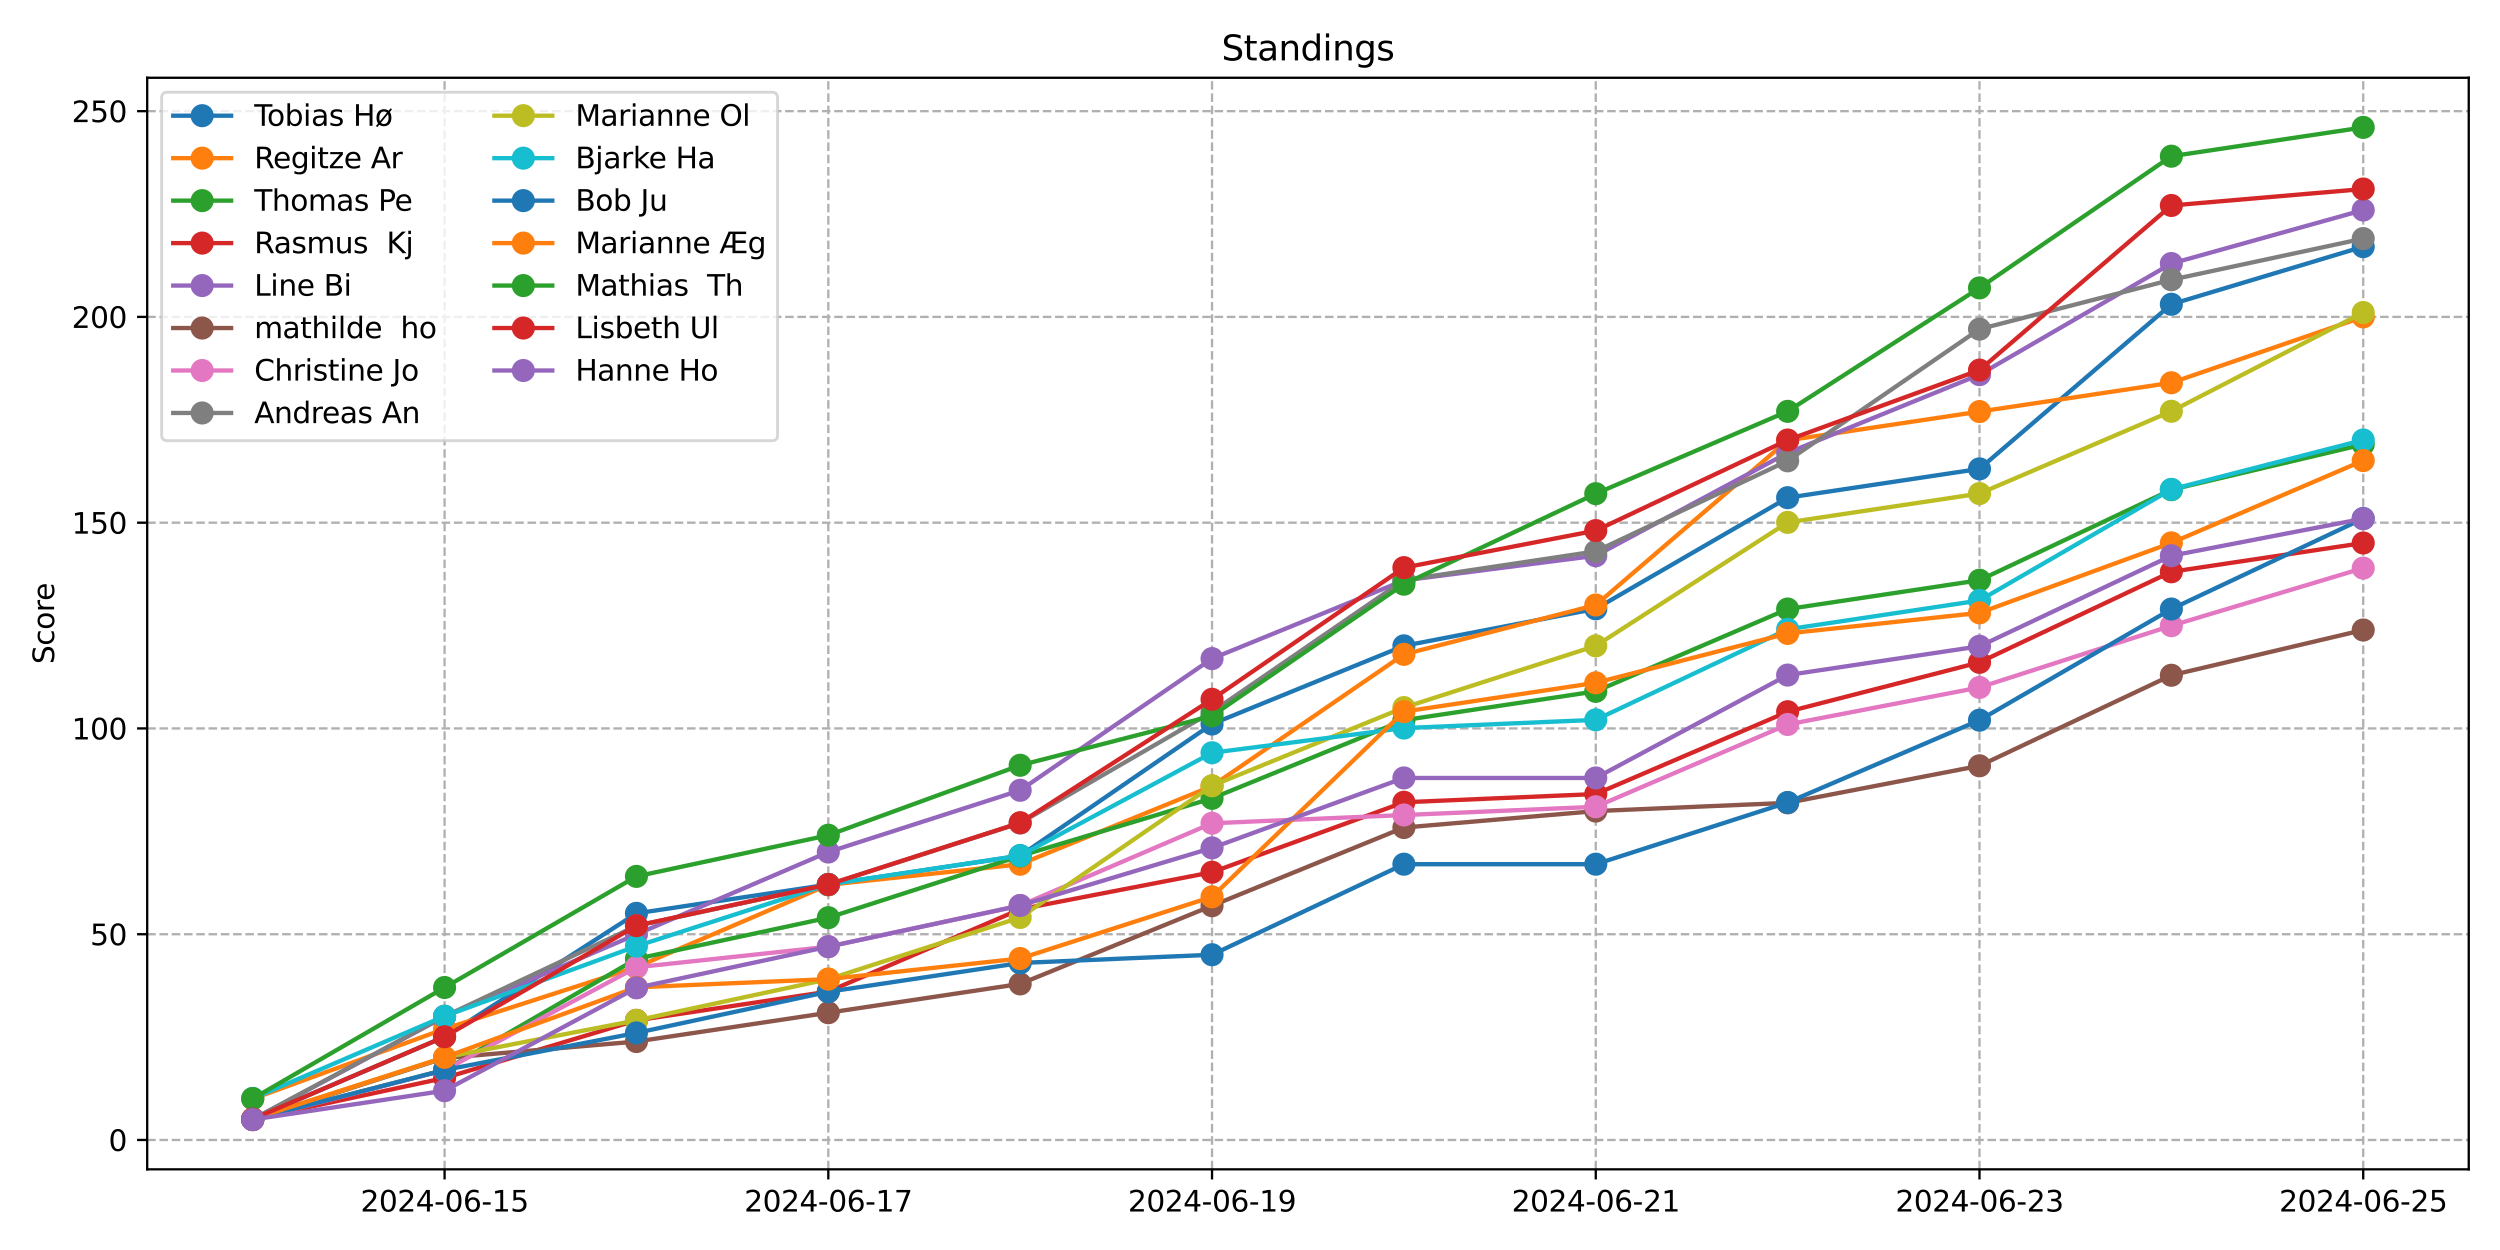 <?xml version="1.0" encoding="utf-8" standalone="no"?>
<!DOCTYPE svg PUBLIC "-//W3C//DTD SVG 1.1//EN"
  "http://www.w3.org/Graphics/SVG/1.1/DTD/svg11.dtd">
<svg xmlns:xlink="http://www.w3.org/1999/xlink" width="864pt" height="432pt" viewBox="0 0 864 432" xmlns="http://www.w3.org/2000/svg" version="1.1">
 <defs>
  <style type="text/css">*{stroke-linejoin: round; stroke-linecap: butt}</style>
 </defs>
 <g id="figure_1">
  <g id="patch_1">
   <path d="M 0 432 
L 864 432 
L 864 0 
L 0 0 
z
" style="fill: #ffffff"/>
  </g>
  <g id="axes_1">
   <g id="patch_2">
    <path d="M 50.87 404.12 
L 853.2 404.12 
L 853.2 26.88 
L 50.87 26.88 
z
" style="fill: #ffffff"/>
   </g>
   <g id="matplotlib.axis_1">
    <g id="xtick_1">
     <g id="line2d_1">
      <path d="M 153.648 404.12 
L 153.648 26.88 
" clip-path="url(#p0b32aa0858)" style="fill: none; stroke-dasharray: 2.96,1.28; stroke-dashoffset: 0; stroke: #b0b0b0; stroke-width: 0.8"/>
     </g>
     <g id="line2d_2">
      <defs>
       <path id="mebd0932e08" d="M 0 0 
L 0 3.5 
" style="stroke: #000000; stroke-width: 0.8"/>
      </defs>
      <g>
       <use xlink:href="#mebd0932e08" x="153.648" y="404.12" style="stroke: #000000; stroke-width: 0.8"/>
      </g>
     </g>
     <g id="text_1">
      <!-- 2024-06-15 -->
      <g transform="translate(124.59 418.718) scale(0.1 -0.1)">
       <defs>
        <path id="DejaVuSans-32" d="M 1228 531 
L 3431 531 
L 3431 0 
L 469 0 
L 469 531 
Q 828 903 1448 1529 
Q 2069 2156 2228 2338 
Q 2531 2678 2651 2914 
Q 2772 3150 2772 3378 
Q 2772 3750 2511 3984 
Q 2250 4219 1831 4219 
Q 1534 4219 1204 4116 
Q 875 4013 500 3803 
L 500 4441 
Q 881 4594 1212 4672 
Q 1544 4750 1819 4750 
Q 2544 4750 2975 4387 
Q 3406 4025 3406 3419 
Q 3406 3131 3298 2873 
Q 3191 2616 2906 2266 
Q 2828 2175 2409 1742 
Q 1991 1309 1228 531 
z
" transform="scale(0.016)"/>
        <path id="DejaVuSans-30" d="M 2034 4250 
Q 1547 4250 1301 3770 
Q 1056 3291 1056 2328 
Q 1056 1369 1301 889 
Q 1547 409 2034 409 
Q 2525 409 2770 889 
Q 3016 1369 3016 2328 
Q 3016 3291 2770 3770 
Q 2525 4250 2034 4250 
z
M 2034 4750 
Q 2819 4750 3233 4129 
Q 3647 3509 3647 2328 
Q 3647 1150 3233 529 
Q 2819 -91 2034 -91 
Q 1250 -91 836 529 
Q 422 1150 422 2328 
Q 422 3509 836 4129 
Q 1250 4750 2034 4750 
z
" transform="scale(0.016)"/>
        <path id="DejaVuSans-34" d="M 2419 4116 
L 825 1625 
L 2419 1625 
L 2419 4116 
z
M 2253 4666 
L 3047 4666 
L 3047 1625 
L 3713 1625 
L 3713 1100 
L 3047 1100 
L 3047 0 
L 2419 0 
L 2419 1100 
L 313 1100 
L 313 1709 
L 2253 4666 
z
" transform="scale(0.016)"/>
        <path id="DejaVuSans-2d" d="M 313 2009 
L 1997 2009 
L 1997 1497 
L 313 1497 
L 313 2009 
z
" transform="scale(0.016)"/>
        <path id="DejaVuSans-36" d="M 2113 2584 
Q 1688 2584 1439 2293 
Q 1191 2003 1191 1497 
Q 1191 994 1439 701 
Q 1688 409 2113 409 
Q 2538 409 2786 701 
Q 3034 994 3034 1497 
Q 3034 2003 2786 2293 
Q 2538 2584 2113 2584 
z
M 3366 4563 
L 3366 3988 
Q 3128 4100 2886 4159 
Q 2644 4219 2406 4219 
Q 1781 4219 1451 3797 
Q 1122 3375 1075 2522 
Q 1259 2794 1537 2939 
Q 1816 3084 2150 3084 
Q 2853 3084 3261 2657 
Q 3669 2231 3669 1497 
Q 3669 778 3244 343 
Q 2819 -91 2113 -91 
Q 1303 -91 875 529 
Q 447 1150 447 2328 
Q 447 3434 972 4092 
Q 1497 4750 2381 4750 
Q 2619 4750 2861 4703 
Q 3103 4656 3366 4563 
z
" transform="scale(0.016)"/>
        <path id="DejaVuSans-31" d="M 794 531 
L 1825 531 
L 1825 4091 
L 703 3866 
L 703 4441 
L 1819 4666 
L 2450 4666 
L 2450 531 
L 3481 531 
L 3481 0 
L 794 0 
L 794 531 
z
" transform="scale(0.016)"/>
        <path id="DejaVuSans-35" d="M 691 4666 
L 3169 4666 
L 3169 4134 
L 1269 4134 
L 1269 2991 
Q 1406 3038 1543 3061 
Q 1681 3084 1819 3084 
Q 2600 3084 3056 2656 
Q 3513 2228 3513 1497 
Q 3513 744 3044 326 
Q 2575 -91 1722 -91 
Q 1428 -91 1123 -41 
Q 819 9 494 109 
L 494 744 
Q 775 591 1075 516 
Q 1375 441 1709 441 
Q 2250 441 2565 725 
Q 2881 1009 2881 1497 
Q 2881 1984 2565 2268 
Q 2250 2553 1709 2553 
Q 1456 2553 1204 2497 
Q 953 2441 691 2322 
L 691 4666 
z
" transform="scale(0.016)"/>
       </defs>
       <use xlink:href="#DejaVuSans-32"/>
       <use xlink:href="#DejaVuSans-30" x="63.623"/>
       <use xlink:href="#DejaVuSans-32" x="127.246"/>
       <use xlink:href="#DejaVuSans-34" x="190.869"/>
       <use xlink:href="#DejaVuSans-2d" x="254.492"/>
       <use xlink:href="#DejaVuSans-30" x="290.576"/>
       <use xlink:href="#DejaVuSans-36" x="354.199"/>
       <use xlink:href="#DejaVuSans-2d" x="417.822"/>
       <use xlink:href="#DejaVuSans-31" x="453.906"/>
       <use xlink:href="#DejaVuSans-35" x="517.529"/>
      </g>
     </g>
    </g>
    <g id="xtick_2">
     <g id="line2d_3">
      <path d="M 286.264 404.12 
L 286.264 26.88 
" clip-path="url(#p0b32aa0858)" style="fill: none; stroke-dasharray: 2.96,1.28; stroke-dashoffset: 0; stroke: #b0b0b0; stroke-width: 0.8"/>
     </g>
     <g id="line2d_4">
      <g>
       <use xlink:href="#mebd0932e08" x="286.264" y="404.12" style="stroke: #000000; stroke-width: 0.8"/>
      </g>
     </g>
     <g id="text_2">
      <!-- 2024-06-17 -->
      <g transform="translate(257.207 418.718) scale(0.1 -0.1)">
       <defs>
        <path id="DejaVuSans-37" d="M 525 4666 
L 3525 4666 
L 3525 4397 
L 1831 0 
L 1172 0 
L 2766 4134 
L 525 4134 
L 525 4666 
z
" transform="scale(0.016)"/>
       </defs>
       <use xlink:href="#DejaVuSans-32"/>
       <use xlink:href="#DejaVuSans-30" x="63.623"/>
       <use xlink:href="#DejaVuSans-32" x="127.246"/>
       <use xlink:href="#DejaVuSans-34" x="190.869"/>
       <use xlink:href="#DejaVuSans-2d" x="254.492"/>
       <use xlink:href="#DejaVuSans-30" x="290.576"/>
       <use xlink:href="#DejaVuSans-36" x="354.199"/>
       <use xlink:href="#DejaVuSans-2d" x="417.822"/>
       <use xlink:href="#DejaVuSans-31" x="453.906"/>
       <use xlink:href="#DejaVuSans-37" x="517.529"/>
      </g>
     </g>
    </g>
    <g id="xtick_3">
     <g id="line2d_5">
      <path d="M 418.881 404.12 
L 418.881 26.88 
" clip-path="url(#p0b32aa0858)" style="fill: none; stroke-dasharray: 2.96,1.28; stroke-dashoffset: 0; stroke: #b0b0b0; stroke-width: 0.8"/>
     </g>
     <g id="line2d_6">
      <g>
       <use xlink:href="#mebd0932e08" x="418.881" y="404.12" style="stroke: #000000; stroke-width: 0.8"/>
      </g>
     </g>
     <g id="text_3">
      <!-- 2024-06-19 -->
      <g transform="translate(389.823 418.718) scale(0.1 -0.1)">
       <defs>
        <path id="DejaVuSans-39" d="M 703 97 
L 703 672 
Q 941 559 1184 500 
Q 1428 441 1663 441 
Q 2288 441 2617 861 
Q 2947 1281 2994 2138 
Q 2813 1869 2534 1725 
Q 2256 1581 1919 1581 
Q 1219 1581 811 2004 
Q 403 2428 403 3163 
Q 403 3881 828 4315 
Q 1253 4750 1959 4750 
Q 2769 4750 3195 4129 
Q 3622 3509 3622 2328 
Q 3622 1225 3098 567 
Q 2575 -91 1691 -91 
Q 1453 -91 1209 -44 
Q 966 3 703 97 
z
M 1959 2075 
Q 2384 2075 2632 2365 
Q 2881 2656 2881 3163 
Q 2881 3666 2632 3958 
Q 2384 4250 1959 4250 
Q 1534 4250 1286 3958 
Q 1038 3666 1038 3163 
Q 1038 2656 1286 2365 
Q 1534 2075 1959 2075 
z
" transform="scale(0.016)"/>
       </defs>
       <use xlink:href="#DejaVuSans-32"/>
       <use xlink:href="#DejaVuSans-30" x="63.623"/>
       <use xlink:href="#DejaVuSans-32" x="127.246"/>
       <use xlink:href="#DejaVuSans-34" x="190.869"/>
       <use xlink:href="#DejaVuSans-2d" x="254.492"/>
       <use xlink:href="#DejaVuSans-30" x="290.576"/>
       <use xlink:href="#DejaVuSans-36" x="354.199"/>
       <use xlink:href="#DejaVuSans-2d" x="417.822"/>
       <use xlink:href="#DejaVuSans-31" x="453.906"/>
       <use xlink:href="#DejaVuSans-39" x="517.529"/>
      </g>
     </g>
    </g>
    <g id="xtick_4">
     <g id="line2d_7">
      <path d="M 551.497 404.12 
L 551.497 26.88 
" clip-path="url(#p0b32aa0858)" style="fill: none; stroke-dasharray: 2.96,1.28; stroke-dashoffset: 0; stroke: #b0b0b0; stroke-width: 0.8"/>
     </g>
     <g id="line2d_8">
      <g>
       <use xlink:href="#mebd0932e08" x="551.497" y="404.12" style="stroke: #000000; stroke-width: 0.8"/>
      </g>
     </g>
     <g id="text_4">
      <!-- 2024-06-21 -->
      <g transform="translate(522.44 418.718) scale(0.1 -0.1)">
       <use xlink:href="#DejaVuSans-32"/>
       <use xlink:href="#DejaVuSans-30" x="63.623"/>
       <use xlink:href="#DejaVuSans-32" x="127.246"/>
       <use xlink:href="#DejaVuSans-34" x="190.869"/>
       <use xlink:href="#DejaVuSans-2d" x="254.492"/>
       <use xlink:href="#DejaVuSans-30" x="290.576"/>
       <use xlink:href="#DejaVuSans-36" x="354.199"/>
       <use xlink:href="#DejaVuSans-2d" x="417.822"/>
       <use xlink:href="#DejaVuSans-32" x="453.906"/>
       <use xlink:href="#DejaVuSans-31" x="517.529"/>
      </g>
     </g>
    </g>
    <g id="xtick_5">
     <g id="line2d_9">
      <path d="M 684.114 404.12 
L 684.114 26.88 
" clip-path="url(#p0b32aa0858)" style="fill: none; stroke-dasharray: 2.96,1.28; stroke-dashoffset: 0; stroke: #b0b0b0; stroke-width: 0.8"/>
     </g>
     <g id="line2d_10">
      <g>
       <use xlink:href="#mebd0932e08" x="684.114" y="404.12" style="stroke: #000000; stroke-width: 0.8"/>
      </g>
     </g>
     <g id="text_5">
      <!-- 2024-06-23 -->
      <g transform="translate(655.056 418.718) scale(0.1 -0.1)">
       <defs>
        <path id="DejaVuSans-33" d="M 2597 2516 
Q 3050 2419 3304 2112 
Q 3559 1806 3559 1356 
Q 3559 666 3084 287 
Q 2609 -91 1734 -91 
Q 1441 -91 1130 -33 
Q 819 25 488 141 
L 488 750 
Q 750 597 1062 519 
Q 1375 441 1716 441 
Q 2309 441 2620 675 
Q 2931 909 2931 1356 
Q 2931 1769 2642 2001 
Q 2353 2234 1838 2234 
L 1294 2234 
L 1294 2753 
L 1863 2753 
Q 2328 2753 2575 2939 
Q 2822 3125 2822 3475 
Q 2822 3834 2567 4026 
Q 2313 4219 1838 4219 
Q 1578 4219 1281 4162 
Q 984 4106 628 3988 
L 628 4550 
Q 988 4650 1302 4700 
Q 1616 4750 1894 4750 
Q 2613 4750 3031 4423 
Q 3450 4097 3450 3541 
Q 3450 3153 3228 2886 
Q 3006 2619 2597 2516 
z
" transform="scale(0.016)"/>
       </defs>
       <use xlink:href="#DejaVuSans-32"/>
       <use xlink:href="#DejaVuSans-30" x="63.623"/>
       <use xlink:href="#DejaVuSans-32" x="127.246"/>
       <use xlink:href="#DejaVuSans-34" x="190.869"/>
       <use xlink:href="#DejaVuSans-2d" x="254.492"/>
       <use xlink:href="#DejaVuSans-30" x="290.576"/>
       <use xlink:href="#DejaVuSans-36" x="354.199"/>
       <use xlink:href="#DejaVuSans-2d" x="417.822"/>
       <use xlink:href="#DejaVuSans-32" x="453.906"/>
       <use xlink:href="#DejaVuSans-33" x="517.529"/>
      </g>
     </g>
    </g>
    <g id="xtick_6">
     <g id="line2d_11">
      <path d="M 816.73 404.12 
L 816.73 26.88 
" clip-path="url(#p0b32aa0858)" style="fill: none; stroke-dasharray: 2.96,1.28; stroke-dashoffset: 0; stroke: #b0b0b0; stroke-width: 0.8"/>
     </g>
     <g id="line2d_12">
      <g>
       <use xlink:href="#mebd0932e08" x="816.73" y="404.12" style="stroke: #000000; stroke-width: 0.8"/>
      </g>
     </g>
     <g id="text_6">
      <!-- 2024-06-25 -->
      <g transform="translate(787.673 418.718) scale(0.1 -0.1)">
       <use xlink:href="#DejaVuSans-32"/>
       <use xlink:href="#DejaVuSans-30" x="63.623"/>
       <use xlink:href="#DejaVuSans-32" x="127.246"/>
       <use xlink:href="#DejaVuSans-34" x="190.869"/>
       <use xlink:href="#DejaVuSans-2d" x="254.492"/>
       <use xlink:href="#DejaVuSans-30" x="290.576"/>
       <use xlink:href="#DejaVuSans-36" x="354.199"/>
       <use xlink:href="#DejaVuSans-2d" x="417.822"/>
       <use xlink:href="#DejaVuSans-32" x="453.906"/>
       <use xlink:href="#DejaVuSans-35" x="517.529"/>
      </g>
     </g>
    </g>
   </g>
   <g id="matplotlib.axis_2">
    <g id="ytick_1">
     <g id="line2d_13">
      <path d="M 50.87 393.976 
L 853.2 393.976 
" clip-path="url(#p0b32aa0858)" style="fill: none; stroke-dasharray: 2.96,1.28; stroke-dashoffset: 0; stroke: #b0b0b0; stroke-width: 0.8"/>
     </g>
     <g id="line2d_14">
      <defs>
       <path id="m0304b04121" d="M 0 0 
L -3.5 0 
" style="stroke: #000000; stroke-width: 0.8"/>
      </defs>
      <g>
       <use xlink:href="#m0304b04121" x="50.87" y="393.976" style="stroke: #000000; stroke-width: 0.8"/>
      </g>
     </g>
     <g id="text_7">
      <!-- 0 -->
      <g transform="translate(37.508 397.775) scale(0.1 -0.1)">
       <use xlink:href="#DejaVuSans-30"/>
      </g>
     </g>
    </g>
    <g id="ytick_2">
     <g id="line2d_15">
      <path d="M 50.87 322.863 
L 853.2 322.863 
" clip-path="url(#p0b32aa0858)" style="fill: none; stroke-dasharray: 2.96,1.28; stroke-dashoffset: 0; stroke: #b0b0b0; stroke-width: 0.8"/>
     </g>
     <g id="line2d_16">
      <g>
       <use xlink:href="#m0304b04121" x="50.87" y="322.863" style="stroke: #000000; stroke-width: 0.8"/>
      </g>
     </g>
     <g id="text_8">
      <!-- 50 -->
      <g transform="translate(31.145 326.663) scale(0.1 -0.1)">
       <use xlink:href="#DejaVuSans-35"/>
       <use xlink:href="#DejaVuSans-30" x="63.623"/>
      </g>
     </g>
    </g>
    <g id="ytick_3">
     <g id="line2d_17">
      <path d="M 50.87 251.751 
L 853.2 251.751 
" clip-path="url(#p0b32aa0858)" style="fill: none; stroke-dasharray: 2.96,1.28; stroke-dashoffset: 0; stroke: #b0b0b0; stroke-width: 0.8"/>
     </g>
     <g id="line2d_18">
      <g>
       <use xlink:href="#m0304b04121" x="50.87" y="251.751" style="stroke: #000000; stroke-width: 0.8"/>
      </g>
     </g>
     <g id="text_9">
      <!-- 100 -->
      <g transform="translate(24.782 255.55) scale(0.1 -0.1)">
       <use xlink:href="#DejaVuSans-31"/>
       <use xlink:href="#DejaVuSans-30" x="63.623"/>
       <use xlink:href="#DejaVuSans-30" x="127.246"/>
      </g>
     </g>
    </g>
    <g id="ytick_4">
     <g id="line2d_19">
      <path d="M 50.87 180.638 
L 853.2 180.638 
" clip-path="url(#p0b32aa0858)" style="fill: none; stroke-dasharray: 2.96,1.28; stroke-dashoffset: 0; stroke: #b0b0b0; stroke-width: 0.8"/>
     </g>
     <g id="line2d_20">
      <g>
       <use xlink:href="#m0304b04121" x="50.87" y="180.638" style="stroke: #000000; stroke-width: 0.8"/>
      </g>
     </g>
     <g id="text_10">
      <!-- 150 -->
      <g transform="translate(24.782 184.438) scale(0.1 -0.1)">
       <use xlink:href="#DejaVuSans-31"/>
       <use xlink:href="#DejaVuSans-35" x="63.623"/>
       <use xlink:href="#DejaVuSans-30" x="127.246"/>
      </g>
     </g>
    </g>
    <g id="ytick_5">
     <g id="line2d_21">
      <path d="M 50.87 109.526 
L 853.2 109.526 
" clip-path="url(#p0b32aa0858)" style="fill: none; stroke-dasharray: 2.96,1.28; stroke-dashoffset: 0; stroke: #b0b0b0; stroke-width: 0.8"/>
     </g>
     <g id="line2d_22">
      <g>
       <use xlink:href="#m0304b04121" x="50.87" y="109.526" style="stroke: #000000; stroke-width: 0.8"/>
      </g>
     </g>
     <g id="text_11">
      <!-- 200 -->
      <g transform="translate(24.782 113.325) scale(0.1 -0.1)">
       <use xlink:href="#DejaVuSans-32"/>
       <use xlink:href="#DejaVuSans-30" x="63.623"/>
       <use xlink:href="#DejaVuSans-30" x="127.246"/>
      </g>
     </g>
    </g>
    <g id="ytick_6">
     <g id="line2d_23">
      <path d="M 50.87 38.413 
L 853.2 38.413 
" clip-path="url(#p0b32aa0858)" style="fill: none; stroke-dasharray: 2.96,1.28; stroke-dashoffset: 0; stroke: #b0b0b0; stroke-width: 0.8"/>
     </g>
     <g id="line2d_24">
      <g>
       <use xlink:href="#m0304b04121" x="50.87" y="38.413" style="stroke: #000000; stroke-width: 0.8"/>
      </g>
     </g>
     <g id="text_12">
      <!-- 250 -->
      <g transform="translate(24.782 42.213) scale(0.1 -0.1)">
       <use xlink:href="#DejaVuSans-32"/>
       <use xlink:href="#DejaVuSans-35" x="63.623"/>
       <use xlink:href="#DejaVuSans-30" x="127.246"/>
      </g>
     </g>
    </g>
    <g id="text_13">
     <!-- Score -->
     <g transform="translate(18.703 229.502) rotate(-90) scale(0.1 -0.1)">
      <defs>
       <path id="DejaVuSans-53" d="M 3425 4513 
L 3425 3897 
Q 3066 4069 2747 4153 
Q 2428 4238 2131 4238 
Q 1616 4238 1336 4038 
Q 1056 3838 1056 3469 
Q 1056 3159 1242 3001 
Q 1428 2844 1947 2747 
L 2328 2669 
Q 3034 2534 3370 2195 
Q 3706 1856 3706 1288 
Q 3706 609 3251 259 
Q 2797 -91 1919 -91 
Q 1588 -91 1214 -16 
Q 841 59 441 206 
L 441 856 
Q 825 641 1194 531 
Q 1563 422 1919 422 
Q 2459 422 2753 634 
Q 3047 847 3047 1241 
Q 3047 1584 2836 1778 
Q 2625 1972 2144 2069 
L 1759 2144 
Q 1053 2284 737 2584 
Q 422 2884 422 3419 
Q 422 4038 858 4394 
Q 1294 4750 2059 4750 
Q 2388 4750 2728 4690 
Q 3069 4631 3425 4513 
z
" transform="scale(0.016)"/>
       <path id="DejaVuSans-63" d="M 3122 3366 
L 3122 2828 
Q 2878 2963 2633 3030 
Q 2388 3097 2138 3097 
Q 1578 3097 1268 2742 
Q 959 2388 959 1747 
Q 959 1106 1268 751 
Q 1578 397 2138 397 
Q 2388 397 2633 464 
Q 2878 531 3122 666 
L 3122 134 
Q 2881 22 2623 -34 
Q 2366 -91 2075 -91 
Q 1284 -91 818 406 
Q 353 903 353 1747 
Q 353 2603 823 3093 
Q 1294 3584 2113 3584 
Q 2378 3584 2631 3529 
Q 2884 3475 3122 3366 
z
" transform="scale(0.016)"/>
       <path id="DejaVuSans-6f" d="M 1959 3097 
Q 1497 3097 1228 2736 
Q 959 2375 959 1747 
Q 959 1119 1226 758 
Q 1494 397 1959 397 
Q 2419 397 2687 759 
Q 2956 1122 2956 1747 
Q 2956 2369 2687 2733 
Q 2419 3097 1959 3097 
z
M 1959 3584 
Q 2709 3584 3137 3096 
Q 3566 2609 3566 1747 
Q 3566 888 3137 398 
Q 2709 -91 1959 -91 
Q 1206 -91 779 398 
Q 353 888 353 1747 
Q 353 2609 779 3096 
Q 1206 3584 1959 3584 
z
" transform="scale(0.016)"/>
       <path id="DejaVuSans-72" d="M 2631 2963 
Q 2534 3019 2420 3045 
Q 2306 3072 2169 3072 
Q 1681 3072 1420 2755 
Q 1159 2438 1159 1844 
L 1159 0 
L 581 0 
L 581 3500 
L 1159 3500 
L 1159 2956 
Q 1341 3275 1631 3429 
Q 1922 3584 2338 3584 
Q 2397 3584 2469 3576 
Q 2541 3569 2628 3553 
L 2631 2963 
z
" transform="scale(0.016)"/>
       <path id="DejaVuSans-65" d="M 3597 1894 
L 3597 1613 
L 953 1613 
Q 991 1019 1311 708 
Q 1631 397 2203 397 
Q 2534 397 2845 478 
Q 3156 559 3463 722 
L 3463 178 
Q 3153 47 2828 -22 
Q 2503 -91 2169 -91 
Q 1331 -91 842 396 
Q 353 884 353 1716 
Q 353 2575 817 3079 
Q 1281 3584 2069 3584 
Q 2775 3584 3186 3129 
Q 3597 2675 3597 1894 
z
M 3022 2063 
Q 3016 2534 2758 2815 
Q 2500 3097 2075 3097 
Q 1594 3097 1305 2825 
Q 1016 2553 972 2059 
L 3022 2063 
z
" transform="scale(0.016)"/>
      </defs>
      <use xlink:href="#DejaVuSans-53"/>
      <use xlink:href="#DejaVuSans-63" x="63.477"/>
      <use xlink:href="#DejaVuSans-6f" x="118.457"/>
      <use xlink:href="#DejaVuSans-72" x="179.639"/>
      <use xlink:href="#DejaVuSans-65" x="218.502"/>
     </g>
    </g>
   </g>
   <g id="line2d_25">
    <path d="M 87.34 386.76 
L 153.648 358.315 
L 219.956 315.647 
L 286.264 305.692 
L 352.573 295.736 
L 418.881 250.224 
L 485.189 223.201 
L 551.497 210.401 
L 617.806 172 
L 684.114 162.044 
L 750.422 105.154 
L 816.73 85.243 
" clip-path="url(#p0b32aa0858)" style="fill: none; stroke: #1f77b4; stroke-width: 1.5; stroke-linecap: square"/>
    <defs>
     <path id="m24eec6d4d6" d="M 0 3.5 
C 0.928 3.5 1.819 3.131 2.475 2.475 
C 3.131 1.819 3.5 0.928 3.5 0 
C 3.5 -0.928 3.131 -1.819 2.475 -2.475 
C 1.819 -3.131 0.928 -3.5 0 -3.5 
C -0.928 -3.5 -1.819 -3.131 -2.475 -2.475 
C -3.131 -1.819 -3.5 -0.928 -3.5 0 
C -3.5 0.928 -3.131 1.819 -2.475 2.475 
C -1.819 3.131 -0.928 3.5 0 3.5 
z
" style="stroke: #1f77b4"/>
    </defs>
    <g clip-path="url(#p0b32aa0858)">
     <use xlink:href="#m24eec6d4d6" x="87.34" y="386.76" style="fill: #1f77b4; stroke: #1f77b4"/>
     <use xlink:href="#m24eec6d4d6" x="153.648" y="358.315" style="fill: #1f77b4; stroke: #1f77b4"/>
     <use xlink:href="#m24eec6d4d6" x="219.956" y="315.647" style="fill: #1f77b4; stroke: #1f77b4"/>
     <use xlink:href="#m24eec6d4d6" x="286.264" y="305.692" style="fill: #1f77b4; stroke: #1f77b4"/>
     <use xlink:href="#m24eec6d4d6" x="352.573" y="295.736" style="fill: #1f77b4; stroke: #1f77b4"/>
     <use xlink:href="#m24eec6d4d6" x="418.881" y="250.224" style="fill: #1f77b4; stroke: #1f77b4"/>
     <use xlink:href="#m24eec6d4d6" x="485.189" y="223.201" style="fill: #1f77b4; stroke: #1f77b4"/>
     <use xlink:href="#m24eec6d4d6" x="551.497" y="210.401" style="fill: #1f77b4; stroke: #1f77b4"/>
     <use xlink:href="#m24eec6d4d6" x="617.806" y="172" style="fill: #1f77b4; stroke: #1f77b4"/>
     <use xlink:href="#m24eec6d4d6" x="684.114" y="162.044" style="fill: #1f77b4; stroke: #1f77b4"/>
     <use xlink:href="#m24eec6d4d6" x="750.422" y="105.154" style="fill: #1f77b4; stroke: #1f77b4"/>
     <use xlink:href="#m24eec6d4d6" x="816.73" y="85.243" style="fill: #1f77b4; stroke: #1f77b4"/>
    </g>
   </g>
   <g id="line2d_26">
    <path d="M 87.34 379.753 
L 153.648 355.575 
L 219.956 334.241 
L 286.264 305.796 
L 352.573 298.685 
L 418.881 271.662 
L 485.189 226.15 
L 551.497 209.083 
L 617.806 152.193 
L 684.114 142.237 
L 750.422 132.282 
L 816.73 109.526 
" clip-path="url(#p0b32aa0858)" style="fill: none; stroke: #ff7f0e; stroke-width: 1.5; stroke-linecap: square"/>
    <defs>
     <path id="m68af17d7d4" d="M 0 3.5 
C 0.928 3.5 1.819 3.131 2.475 2.475 
C 3.131 1.819 3.5 0.928 3.5 0 
C 3.5 -0.928 3.131 -1.819 2.475 -2.475 
C 1.819 -3.131 0.928 -3.5 0 -3.5 
C -0.928 -3.5 -1.819 -3.131 -2.475 -2.475 
C -3.131 -1.819 -3.5 -0.928 -3.5 0 
C -3.5 0.928 -3.131 1.819 -2.475 2.475 
C -1.819 3.131 -0.928 3.5 0 3.5 
z
" style="stroke: #ff7f0e"/>
    </defs>
    <g clip-path="url(#p0b32aa0858)">
     <use xlink:href="#m68af17d7d4" x="87.34" y="379.753" style="fill: #ff7f0e; stroke: #ff7f0e"/>
     <use xlink:href="#m68af17d7d4" x="153.648" y="355.575" style="fill: #ff7f0e; stroke: #ff7f0e"/>
     <use xlink:href="#m68af17d7d4" x="219.956" y="334.241" style="fill: #ff7f0e; stroke: #ff7f0e"/>
     <use xlink:href="#m68af17d7d4" x="286.264" y="305.796" style="fill: #ff7f0e; stroke: #ff7f0e"/>
     <use xlink:href="#m68af17d7d4" x="352.573" y="298.685" style="fill: #ff7f0e; stroke: #ff7f0e"/>
     <use xlink:href="#m68af17d7d4" x="418.881" y="271.662" style="fill: #ff7f0e; stroke: #ff7f0e"/>
     <use xlink:href="#m68af17d7d4" x="485.189" y="226.15" style="fill: #ff7f0e; stroke: #ff7f0e"/>
     <use xlink:href="#m68af17d7d4" x="551.497" y="209.083" style="fill: #ff7f0e; stroke: #ff7f0e"/>
     <use xlink:href="#m68af17d7d4" x="617.806" y="152.193" style="fill: #ff7f0e; stroke: #ff7f0e"/>
     <use xlink:href="#m68af17d7d4" x="684.114" y="142.237" style="fill: #ff7f0e; stroke: #ff7f0e"/>
     <use xlink:href="#m68af17d7d4" x="750.422" y="132.282" style="fill: #ff7f0e; stroke: #ff7f0e"/>
     <use xlink:href="#m68af17d7d4" x="816.73" y="109.526" style="fill: #ff7f0e; stroke: #ff7f0e"/>
    </g>
   </g>
   <g id="line2d_27">
    <path d="M 87.34 386.841 
L 153.648 369.774 
L 219.956 331.374 
L 286.264 317.151 
L 352.573 295.817 
L 418.881 275.906 
L 485.189 248.883 
L 551.497 238.927 
L 617.806 210.482 
L 684.114 200.527 
L 750.422 169.237 
L 816.73 153.592 
" clip-path="url(#p0b32aa0858)" style="fill: none; stroke: #2ca02c; stroke-width: 1.5; stroke-linecap: square"/>
    <defs>
     <path id="m47f1e90852" d="M 0 3.5 
C 0.928 3.5 1.819 3.131 2.475 2.475 
C 3.131 1.819 3.5 0.928 3.5 0 
C 3.5 -0.928 3.131 -1.819 2.475 -2.475 
C 1.819 -3.131 0.928 -3.5 0 -3.5 
C -0.928 -3.5 -1.819 -3.131 -2.475 -2.475 
C -3.131 -1.819 -3.5 -0.928 -3.5 0 
C -3.5 0.928 -3.131 1.819 -2.475 2.475 
C -1.819 3.131 -0.928 3.5 0 3.5 
z
" style="stroke: #2ca02c"/>
    </defs>
    <g clip-path="url(#p0b32aa0858)">
     <use xlink:href="#m47f1e90852" x="87.34" y="386.841" style="fill: #2ca02c; stroke: #2ca02c"/>
     <use xlink:href="#m47f1e90852" x="153.648" y="369.774" style="fill: #2ca02c; stroke: #2ca02c"/>
     <use xlink:href="#m47f1e90852" x="219.956" y="331.374" style="fill: #2ca02c; stroke: #2ca02c"/>
     <use xlink:href="#m47f1e90852" x="286.264" y="317.151" style="fill: #2ca02c; stroke: #2ca02c"/>
     <use xlink:href="#m47f1e90852" x="352.573" y="295.817" style="fill: #2ca02c; stroke: #2ca02c"/>
     <use xlink:href="#m47f1e90852" x="418.881" y="275.906" style="fill: #2ca02c; stroke: #2ca02c"/>
     <use xlink:href="#m47f1e90852" x="485.189" y="248.883" style="fill: #2ca02c; stroke: #2ca02c"/>
     <use xlink:href="#m47f1e90852" x="551.497" y="238.927" style="fill: #2ca02c; stroke: #2ca02c"/>
     <use xlink:href="#m47f1e90852" x="617.806" y="210.482" style="fill: #2ca02c; stroke: #2ca02c"/>
     <use xlink:href="#m47f1e90852" x="684.114" y="200.527" style="fill: #2ca02c; stroke: #2ca02c"/>
     <use xlink:href="#m47f1e90852" x="750.422" y="169.237" style="fill: #2ca02c; stroke: #2ca02c"/>
     <use xlink:href="#m47f1e90852" x="816.73" y="153.592" style="fill: #2ca02c; stroke: #2ca02c"/>
    </g>
   </g>
   <g id="line2d_28">
    <path d="M 87.34 386.77 
L 153.648 372.548 
L 219.956 352.636 
L 286.264 342.68 
L 352.573 314.235 
L 418.881 301.435 
L 485.189 277.257 
L 551.497 274.413 
L 617.806 245.968 
L 684.114 228.901 
L 750.422 197.611 
L 816.73 187.655 
" clip-path="url(#p0b32aa0858)" style="fill: none; stroke: #d62728; stroke-width: 1.5; stroke-linecap: square"/>
    <defs>
     <path id="m3dead3bcb8" d="M 0 3.5 
C 0.928 3.5 1.819 3.131 2.475 2.475 
C 3.131 1.819 3.5 0.928 3.5 0 
C 3.5 -0.928 3.131 -1.819 2.475 -2.475 
C 1.819 -3.131 0.928 -3.5 0 -3.5 
C -0.928 -3.5 -1.819 -3.131 -2.475 -2.475 
C -3.131 -1.819 -3.5 -0.928 -3.5 0 
C -3.5 0.928 -3.131 1.819 -2.475 2.475 
C -1.819 3.131 -0.928 3.5 0 3.5 
z
" style="stroke: #d62728"/>
    </defs>
    <g clip-path="url(#p0b32aa0858)">
     <use xlink:href="#m3dead3bcb8" x="87.34" y="386.77" style="fill: #d62728; stroke: #d62728"/>
     <use xlink:href="#m3dead3bcb8" x="153.648" y="372.548" style="fill: #d62728; stroke: #d62728"/>
     <use xlink:href="#m3dead3bcb8" x="219.956" y="352.636" style="fill: #d62728; stroke: #d62728"/>
     <use xlink:href="#m3dead3bcb8" x="286.264" y="342.68" style="fill: #d62728; stroke: #d62728"/>
     <use xlink:href="#m3dead3bcb8" x="352.573" y="314.235" style="fill: #d62728; stroke: #d62728"/>
     <use xlink:href="#m3dead3bcb8" x="418.881" y="301.435" style="fill: #d62728; stroke: #d62728"/>
     <use xlink:href="#m3dead3bcb8" x="485.189" y="277.257" style="fill: #d62728; stroke: #d62728"/>
     <use xlink:href="#m3dead3bcb8" x="551.497" y="274.413" style="fill: #d62728; stroke: #d62728"/>
     <use xlink:href="#m3dead3bcb8" x="617.806" y="245.968" style="fill: #d62728; stroke: #d62728"/>
     <use xlink:href="#m3dead3bcb8" x="684.114" y="228.901" style="fill: #d62728; stroke: #d62728"/>
     <use xlink:href="#m3dead3bcb8" x="750.422" y="197.611" style="fill: #d62728; stroke: #d62728"/>
     <use xlink:href="#m3dead3bcb8" x="816.73" y="187.655" style="fill: #d62728; stroke: #d62728"/>
    </g>
   </g>
   <g id="line2d_29">
    <path d="M 87.34 386.905 
L 153.648 351.349 
L 219.956 322.904 
L 286.264 294.459 
L 352.573 273.125 
L 418.881 227.613 
L 485.189 200.59 
L 551.497 192.057 
L 617.806 156.5 
L 684.114 129.478 
L 750.422 91.077 
L 816.73 72.588 
" clip-path="url(#p0b32aa0858)" style="fill: none; stroke: #9467bd; stroke-width: 1.5; stroke-linecap: square"/>
    <defs>
     <path id="me0e7ca84e3" d="M 0 3.5 
C 0.928 3.5 1.819 3.131 2.475 2.475 
C 3.131 1.819 3.5 0.928 3.5 0 
C 3.5 -0.928 3.131 -1.819 2.475 -2.475 
C 1.819 -3.131 0.928 -3.5 0 -3.5 
C -0.928 -3.5 -1.819 -3.131 -2.475 -2.475 
C -3.131 -1.819 -3.5 -0.928 -3.5 0 
C -3.5 0.928 -3.131 1.819 -2.475 2.475 
C -1.819 3.131 -0.928 3.5 0 3.5 
z
" style="stroke: #9467bd"/>
    </defs>
    <g clip-path="url(#p0b32aa0858)">
     <use xlink:href="#me0e7ca84e3" x="87.34" y="386.905" style="fill: #9467bd; stroke: #9467bd"/>
     <use xlink:href="#me0e7ca84e3" x="153.648" y="351.349" style="fill: #9467bd; stroke: #9467bd"/>
     <use xlink:href="#me0e7ca84e3" x="219.956" y="322.904" style="fill: #9467bd; stroke: #9467bd"/>
     <use xlink:href="#me0e7ca84e3" x="286.264" y="294.459" style="fill: #9467bd; stroke: #9467bd"/>
     <use xlink:href="#me0e7ca84e3" x="352.573" y="273.125" style="fill: #9467bd; stroke: #9467bd"/>
     <use xlink:href="#me0e7ca84e3" x="418.881" y="227.613" style="fill: #9467bd; stroke: #9467bd"/>
     <use xlink:href="#me0e7ca84e3" x="485.189" y="200.59" style="fill: #9467bd; stroke: #9467bd"/>
     <use xlink:href="#me0e7ca84e3" x="551.497" y="192.057" style="fill: #9467bd; stroke: #9467bd"/>
     <use xlink:href="#me0e7ca84e3" x="617.806" y="156.5" style="fill: #9467bd; stroke: #9467bd"/>
     <use xlink:href="#me0e7ca84e3" x="684.114" y="129.478" style="fill: #9467bd; stroke: #9467bd"/>
     <use xlink:href="#me0e7ca84e3" x="750.422" y="91.077" style="fill: #9467bd; stroke: #9467bd"/>
     <use xlink:href="#me0e7ca84e3" x="816.73" y="72.588" style="fill: #9467bd; stroke: #9467bd"/>
    </g>
   </g>
   <g id="line2d_30">
    <path d="M 87.34 386.973 
L 153.648 365.639 
L 219.956 359.95 
L 286.264 349.994 
L 352.573 340.038 
L 418.881 313.016 
L 485.189 285.993 
L 551.497 280.304 
L 617.806 277.46 
L 684.114 264.659 
L 750.422 233.37 
L 816.73 217.725 
" clip-path="url(#p0b32aa0858)" style="fill: none; stroke: #8c564b; stroke-width: 1.5; stroke-linecap: square"/>
    <defs>
     <path id="mdcc4acd0a7" d="M 0 3.5 
C 0.928 3.5 1.819 3.131 2.475 2.475 
C 3.131 1.819 3.5 0.928 3.5 0 
C 3.5 -0.928 3.131 -1.819 2.475 -2.475 
C 1.819 -3.131 0.928 -3.5 0 -3.5 
C -0.928 -3.5 -1.819 -3.131 -2.475 -2.475 
C -3.131 -1.819 -3.5 -0.928 -3.5 0 
C -3.5 0.928 -3.131 1.819 -2.475 2.475 
C -1.819 3.131 -0.928 3.5 0 3.5 
z
" style="stroke: #8c564b"/>
    </defs>
    <g clip-path="url(#p0b32aa0858)">
     <use xlink:href="#mdcc4acd0a7" x="87.34" y="386.973" style="fill: #8c564b; stroke: #8c564b"/>
     <use xlink:href="#mdcc4acd0a7" x="153.648" y="365.639" style="fill: #8c564b; stroke: #8c564b"/>
     <use xlink:href="#mdcc4acd0a7" x="219.956" y="359.95" style="fill: #8c564b; stroke: #8c564b"/>
     <use xlink:href="#mdcc4acd0a7" x="286.264" y="349.994" style="fill: #8c564b; stroke: #8c564b"/>
     <use xlink:href="#mdcc4acd0a7" x="352.573" y="340.038" style="fill: #8c564b; stroke: #8c564b"/>
     <use xlink:href="#mdcc4acd0a7" x="418.881" y="313.016" style="fill: #8c564b; stroke: #8c564b"/>
     <use xlink:href="#mdcc4acd0a7" x="485.189" y="285.993" style="fill: #8c564b; stroke: #8c564b"/>
     <use xlink:href="#mdcc4acd0a7" x="551.497" y="280.304" style="fill: #8c564b; stroke: #8c564b"/>
     <use xlink:href="#mdcc4acd0a7" x="617.806" y="277.46" style="fill: #8c564b; stroke: #8c564b"/>
     <use xlink:href="#mdcc4acd0a7" x="684.114" y="264.659" style="fill: #8c564b; stroke: #8c564b"/>
     <use xlink:href="#mdcc4acd0a7" x="750.422" y="233.37" style="fill: #8c564b; stroke: #8c564b"/>
     <use xlink:href="#mdcc4acd0a7" x="816.73" y="217.725" style="fill: #8c564b; stroke: #8c564b"/>
    </g>
   </g>
   <g id="line2d_31">
    <path d="M 87.34 386.912 
L 153.648 369.845 
L 219.956 334.288 
L 286.264 327.177 
L 352.573 312.955 
L 418.881 284.51 
L 485.189 281.665 
L 551.497 278.821 
L 617.806 250.376 
L 684.114 237.575 
L 750.422 216.242 
L 816.73 196.33 
" clip-path="url(#p0b32aa0858)" style="fill: none; stroke: #e377c2; stroke-width: 1.5; stroke-linecap: square"/>
    <defs>
     <path id="m1f75d3e93f" d="M 0 3.5 
C 0.928 3.5 1.819 3.131 2.475 2.475 
C 3.131 1.819 3.5 0.928 3.5 0 
C 3.5 -0.928 3.131 -1.819 2.475 -2.475 
C 1.819 -3.131 0.928 -3.5 0 -3.5 
C -0.928 -3.5 -1.819 -3.131 -2.475 -2.475 
C -3.131 -1.819 -3.5 -0.928 -3.5 0 
C -3.5 0.928 -3.131 1.819 -2.475 2.475 
C -1.819 3.131 -0.928 3.5 0 3.5 
z
" style="stroke: #e377c2"/>
    </defs>
    <g clip-path="url(#p0b32aa0858)">
     <use xlink:href="#m1f75d3e93f" x="87.34" y="386.912" style="fill: #e377c2; stroke: #e377c2"/>
     <use xlink:href="#m1f75d3e93f" x="153.648" y="369.845" style="fill: #e377c2; stroke: #e377c2"/>
     <use xlink:href="#m1f75d3e93f" x="219.956" y="334.288" style="fill: #e377c2; stroke: #e377c2"/>
     <use xlink:href="#m1f75d3e93f" x="286.264" y="327.177" style="fill: #e377c2; stroke: #e377c2"/>
     <use xlink:href="#m1f75d3e93f" x="352.573" y="312.955" style="fill: #e377c2; stroke: #e377c2"/>
     <use xlink:href="#m1f75d3e93f" x="418.881" y="284.51" style="fill: #e377c2; stroke: #e377c2"/>
     <use xlink:href="#m1f75d3e93f" x="485.189" y="281.665" style="fill: #e377c2; stroke: #e377c2"/>
     <use xlink:href="#m1f75d3e93f" x="551.497" y="278.821" style="fill: #e377c2; stroke: #e377c2"/>
     <use xlink:href="#m1f75d3e93f" x="617.806" y="250.376" style="fill: #e377c2; stroke: #e377c2"/>
     <use xlink:href="#m1f75d3e93f" x="684.114" y="237.575" style="fill: #e377c2; stroke: #e377c2"/>
     <use xlink:href="#m1f75d3e93f" x="750.422" y="216.242" style="fill: #e377c2; stroke: #e377c2"/>
     <use xlink:href="#m1f75d3e93f" x="816.73" y="196.33" style="fill: #e377c2; stroke: #e377c2"/>
    </g>
   </g>
   <g id="line2d_32">
    <path d="M 87.34 386.818 
L 153.648 351.261 
L 219.956 319.972 
L 286.264 305.749 
L 352.573 284.416 
L 418.881 246.015 
L 485.189 200.503 
L 551.497 190.547 
L 617.806 159.258 
L 684.114 113.746 
L 750.422 96.679 
L 816.73 82.456 
" clip-path="url(#p0b32aa0858)" style="fill: none; stroke: #7f7f7f; stroke-width: 1.5; stroke-linecap: square"/>
    <defs>
     <path id="ma8a50c3d65" d="M 0 3.5 
C 0.928 3.5 1.819 3.131 2.475 2.475 
C 3.131 1.819 3.5 0.928 3.5 0 
C 3.5 -0.928 3.131 -1.819 2.475 -2.475 
C 1.819 -3.131 0.928 -3.5 0 -3.5 
C -0.928 -3.5 -1.819 -3.131 -2.475 -2.475 
C -3.131 -1.819 -3.5 -0.928 -3.5 0 
C -3.5 0.928 -3.131 1.819 -2.475 2.475 
C -1.819 3.131 -0.928 3.5 0 3.5 
z
" style="stroke: #7f7f7f"/>
    </defs>
    <g clip-path="url(#p0b32aa0858)">
     <use xlink:href="#ma8a50c3d65" x="87.34" y="386.818" style="fill: #7f7f7f; stroke: #7f7f7f"/>
     <use xlink:href="#ma8a50c3d65" x="153.648" y="351.261" style="fill: #7f7f7f; stroke: #7f7f7f"/>
     <use xlink:href="#ma8a50c3d65" x="219.956" y="319.972" style="fill: #7f7f7f; stroke: #7f7f7f"/>
     <use xlink:href="#ma8a50c3d65" x="286.264" y="305.749" style="fill: #7f7f7f; stroke: #7f7f7f"/>
     <use xlink:href="#ma8a50c3d65" x="352.573" y="284.416" style="fill: #7f7f7f; stroke: #7f7f7f"/>
     <use xlink:href="#ma8a50c3d65" x="418.881" y="246.015" style="fill: #7f7f7f; stroke: #7f7f7f"/>
     <use xlink:href="#ma8a50c3d65" x="485.189" y="200.503" style="fill: #7f7f7f; stroke: #7f7f7f"/>
     <use xlink:href="#ma8a50c3d65" x="551.497" y="190.547" style="fill: #7f7f7f; stroke: #7f7f7f"/>
     <use xlink:href="#ma8a50c3d65" x="617.806" y="159.258" style="fill: #7f7f7f; stroke: #7f7f7f"/>
     <use xlink:href="#ma8a50c3d65" x="684.114" y="113.746" style="fill: #7f7f7f; stroke: #7f7f7f"/>
     <use xlink:href="#ma8a50c3d65" x="750.422" y="96.679" style="fill: #7f7f7f; stroke: #7f7f7f"/>
     <use xlink:href="#ma8a50c3d65" x="816.73" y="82.456" style="fill: #7f7f7f; stroke: #7f7f7f"/>
    </g>
   </g>
   <g id="line2d_33">
    <path d="M 87.34 386.763 
L 153.648 365.43 
L 219.956 352.629 
L 286.264 338.407 
L 352.573 317.073 
L 418.881 271.561 
L 485.189 244.539 
L 551.497 223.205 
L 617.806 180.537 
L 684.114 170.582 
L 750.422 142.137 
L 816.73 108.003 
" clip-path="url(#p0b32aa0858)" style="fill: none; stroke: #bcbd22; stroke-width: 1.5; stroke-linecap: square"/>
    <defs>
     <path id="m032c3baf15" d="M 0 3.5 
C 0.928 3.5 1.819 3.131 2.475 2.475 
C 3.131 1.819 3.5 0.928 3.5 0 
C 3.5 -0.928 3.131 -1.819 2.475 -2.475 
C 1.819 -3.131 0.928 -3.5 0 -3.5 
C -0.928 -3.5 -1.819 -3.131 -2.475 -2.475 
C -3.131 -1.819 -3.5 -0.928 -3.5 0 
C -3.5 0.928 -3.131 1.819 -2.475 2.475 
C -1.819 3.131 -0.928 3.5 0 3.5 
z
" style="stroke: #bcbd22"/>
    </defs>
    <g clip-path="url(#p0b32aa0858)">
     <use xlink:href="#m032c3baf15" x="87.34" y="386.763" style="fill: #bcbd22; stroke: #bcbd22"/>
     <use xlink:href="#m032c3baf15" x="153.648" y="365.43" style="fill: #bcbd22; stroke: #bcbd22"/>
     <use xlink:href="#m032c3baf15" x="219.956" y="352.629" style="fill: #bcbd22; stroke: #bcbd22"/>
     <use xlink:href="#m032c3baf15" x="286.264" y="338.407" style="fill: #bcbd22; stroke: #bcbd22"/>
     <use xlink:href="#m032c3baf15" x="352.573" y="317.073" style="fill: #bcbd22; stroke: #bcbd22"/>
     <use xlink:href="#m032c3baf15" x="418.881" y="271.561" style="fill: #bcbd22; stroke: #bcbd22"/>
     <use xlink:href="#m032c3baf15" x="485.189" y="244.539" style="fill: #bcbd22; stroke: #bcbd22"/>
     <use xlink:href="#m032c3baf15" x="551.497" y="223.205" style="fill: #bcbd22; stroke: #bcbd22"/>
     <use xlink:href="#m032c3baf15" x="617.806" y="180.537" style="fill: #bcbd22; stroke: #bcbd22"/>
     <use xlink:href="#m032c3baf15" x="684.114" y="170.582" style="fill: #bcbd22; stroke: #bcbd22"/>
     <use xlink:href="#m032c3baf15" x="750.422" y="142.137" style="fill: #bcbd22; stroke: #bcbd22"/>
     <use xlink:href="#m032c3baf15" x="816.73" y="108.003" style="fill: #bcbd22; stroke: #bcbd22"/>
    </g>
   </g>
   <g id="line2d_34">
    <path d="M 87.34 379.62 
L 153.648 351.175 
L 219.956 326.997 
L 286.264 305.663 
L 352.573 295.707 
L 418.881 260.151 
L 485.189 251.617 
L 551.497 248.773 
L 617.806 217.483 
L 684.114 207.528 
L 750.422 169.127 
L 816.73 152.06 
" clip-path="url(#p0b32aa0858)" style="fill: none; stroke: #17becf; stroke-width: 1.5; stroke-linecap: square"/>
    <defs>
     <path id="ma97aa90350" d="M 0 3.5 
C 0.928 3.5 1.819 3.131 2.475 2.475 
C 3.131 1.819 3.5 0.928 3.5 0 
C 3.5 -0.928 3.131 -1.819 2.475 -2.475 
C 1.819 -3.131 0.928 -3.5 0 -3.5 
C -0.928 -3.5 -1.819 -3.131 -2.475 -2.475 
C -3.131 -1.819 -3.5 -0.928 -3.5 0 
C -3.5 0.928 -3.131 1.819 -2.475 2.475 
C -1.819 3.131 -0.928 3.5 0 3.5 
z
" style="stroke: #17becf"/>
    </defs>
    <g clip-path="url(#p0b32aa0858)">
     <use xlink:href="#ma97aa90350" x="87.34" y="379.62" style="fill: #17becf; stroke: #17becf"/>
     <use xlink:href="#ma97aa90350" x="153.648" y="351.175" style="fill: #17becf; stroke: #17becf"/>
     <use xlink:href="#ma97aa90350" x="219.956" y="326.997" style="fill: #17becf; stroke: #17becf"/>
     <use xlink:href="#ma97aa90350" x="286.264" y="305.663" style="fill: #17becf; stroke: #17becf"/>
     <use xlink:href="#ma97aa90350" x="352.573" y="295.707" style="fill: #17becf; stroke: #17becf"/>
     <use xlink:href="#ma97aa90350" x="418.881" y="260.151" style="fill: #17becf; stroke: #17becf"/>
     <use xlink:href="#ma97aa90350" x="485.189" y="251.617" style="fill: #17becf; stroke: #17becf"/>
     <use xlink:href="#ma97aa90350" x="551.497" y="248.773" style="fill: #17becf; stroke: #17becf"/>
     <use xlink:href="#ma97aa90350" x="617.806" y="217.483" style="fill: #17becf; stroke: #17becf"/>
     <use xlink:href="#ma97aa90350" x="684.114" y="207.528" style="fill: #17becf; stroke: #17becf"/>
     <use xlink:href="#ma97aa90350" x="750.422" y="169.127" style="fill: #17becf; stroke: #17becf"/>
     <use xlink:href="#ma97aa90350" x="816.73" y="152.06" style="fill: #17becf; stroke: #17becf"/>
    </g>
   </g>
   <g id="line2d_35">
    <path d="M 87.34 386.845 
L 153.648 369.778 
L 219.956 356.978 
L 286.264 342.755 
L 352.573 332.8 
L 418.881 329.955 
L 485.189 298.666 
L 551.497 298.666 
L 617.806 277.332 
L 684.114 248.887 
L 750.422 210.486 
L 816.73 179.197 
" clip-path="url(#p0b32aa0858)" style="fill: none; stroke: #1f77b4; stroke-width: 1.5; stroke-linecap: square"/>
    <g clip-path="url(#p0b32aa0858)">
     <use xlink:href="#m24eec6d4d6" x="87.34" y="386.845" style="fill: #1f77b4; stroke: #1f77b4"/>
     <use xlink:href="#m24eec6d4d6" x="153.648" y="369.778" style="fill: #1f77b4; stroke: #1f77b4"/>
     <use xlink:href="#m24eec6d4d6" x="219.956" y="356.978" style="fill: #1f77b4; stroke: #1f77b4"/>
     <use xlink:href="#m24eec6d4d6" x="286.264" y="342.755" style="fill: #1f77b4; stroke: #1f77b4"/>
     <use xlink:href="#m24eec6d4d6" x="352.573" y="332.8" style="fill: #1f77b4; stroke: #1f77b4"/>
     <use xlink:href="#m24eec6d4d6" x="418.881" y="329.955" style="fill: #1f77b4; stroke: #1f77b4"/>
     <use xlink:href="#m24eec6d4d6" x="485.189" y="298.666" style="fill: #1f77b4; stroke: #1f77b4"/>
     <use xlink:href="#m24eec6d4d6" x="551.497" y="298.666" style="fill: #1f77b4; stroke: #1f77b4"/>
     <use xlink:href="#m24eec6d4d6" x="617.806" y="277.332" style="fill: #1f77b4; stroke: #1f77b4"/>
     <use xlink:href="#m24eec6d4d6" x="684.114" y="248.887" style="fill: #1f77b4; stroke: #1f77b4"/>
     <use xlink:href="#m24eec6d4d6" x="750.422" y="210.486" style="fill: #1f77b4; stroke: #1f77b4"/>
     <use xlink:href="#m24eec6d4d6" x="816.73" y="179.197" style="fill: #1f77b4; stroke: #1f77b4"/>
    </g>
   </g>
   <g id="line2d_36">
    <path d="M 87.34 386.733 
L 153.648 365.399 
L 219.956 341.221 
L 286.264 338.377 
L 352.573 331.265 
L 418.881 309.932 
L 485.189 245.93 
L 551.497 235.975 
L 617.806 218.908 
L 684.114 211.796 
L 750.422 187.618 
L 816.73 159.173 
" clip-path="url(#p0b32aa0858)" style="fill: none; stroke: #ff7f0e; stroke-width: 1.5; stroke-linecap: square"/>
    <g clip-path="url(#p0b32aa0858)">
     <use xlink:href="#m68af17d7d4" x="87.34" y="386.733" style="fill: #ff7f0e; stroke: #ff7f0e"/>
     <use xlink:href="#m68af17d7d4" x="153.648" y="365.399" style="fill: #ff7f0e; stroke: #ff7f0e"/>
     <use xlink:href="#m68af17d7d4" x="219.956" y="341.221" style="fill: #ff7f0e; stroke: #ff7f0e"/>
     <use xlink:href="#m68af17d7d4" x="286.264" y="338.377" style="fill: #ff7f0e; stroke: #ff7f0e"/>
     <use xlink:href="#m68af17d7d4" x="352.573" y="331.265" style="fill: #ff7f0e; stroke: #ff7f0e"/>
     <use xlink:href="#m68af17d7d4" x="418.881" y="309.932" style="fill: #ff7f0e; stroke: #ff7f0e"/>
     <use xlink:href="#m68af17d7d4" x="485.189" y="245.93" style="fill: #ff7f0e; stroke: #ff7f0e"/>
     <use xlink:href="#m68af17d7d4" x="551.497" y="235.975" style="fill: #ff7f0e; stroke: #ff7f0e"/>
     <use xlink:href="#m68af17d7d4" x="617.806" y="218.908" style="fill: #ff7f0e; stroke: #ff7f0e"/>
     <use xlink:href="#m68af17d7d4" x="684.114" y="211.796" style="fill: #ff7f0e; stroke: #ff7f0e"/>
     <use xlink:href="#m68af17d7d4" x="750.422" y="187.618" style="fill: #ff7f0e; stroke: #ff7f0e"/>
     <use xlink:href="#m68af17d7d4" x="816.73" y="159.173" style="fill: #ff7f0e; stroke: #ff7f0e"/>
    </g>
   </g>
   <g id="line2d_37">
    <path d="M 87.34 379.678 
L 153.648 341.277 
L 219.956 302.877 
L 286.264 288.654 
L 352.573 264.476 
L 418.881 247.409 
L 485.189 201.897 
L 551.497 170.607 
L 617.806 142.162 
L 684.114 99.495 
L 750.422 53.983 
L 816.73 44.027 
" clip-path="url(#p0b32aa0858)" style="fill: none; stroke: #2ca02c; stroke-width: 1.5; stroke-linecap: square"/>
    <g clip-path="url(#p0b32aa0858)">
     <use xlink:href="#m47f1e90852" x="87.34" y="379.678" style="fill: #2ca02c; stroke: #2ca02c"/>
     <use xlink:href="#m47f1e90852" x="153.648" y="341.277" style="fill: #2ca02c; stroke: #2ca02c"/>
     <use xlink:href="#m47f1e90852" x="219.956" y="302.877" style="fill: #2ca02c; stroke: #2ca02c"/>
     <use xlink:href="#m47f1e90852" x="286.264" y="288.654" style="fill: #2ca02c; stroke: #2ca02c"/>
     <use xlink:href="#m47f1e90852" x="352.573" y="264.476" style="fill: #2ca02c; stroke: #2ca02c"/>
     <use xlink:href="#m47f1e90852" x="418.881" y="247.409" style="fill: #2ca02c; stroke: #2ca02c"/>
     <use xlink:href="#m47f1e90852" x="485.189" y="201.897" style="fill: #2ca02c; stroke: #2ca02c"/>
     <use xlink:href="#m47f1e90852" x="551.497" y="170.607" style="fill: #2ca02c; stroke: #2ca02c"/>
     <use xlink:href="#m47f1e90852" x="617.806" y="142.162" style="fill: #2ca02c; stroke: #2ca02c"/>
     <use xlink:href="#m47f1e90852" x="684.114" y="99.495" style="fill: #2ca02c; stroke: #2ca02c"/>
     <use xlink:href="#m47f1e90852" x="750.422" y="53.983" style="fill: #2ca02c; stroke: #2ca02c"/>
     <use xlink:href="#m47f1e90852" x="816.73" y="44.027" style="fill: #2ca02c; stroke: #2ca02c"/>
    </g>
   </g>
   <g id="line2d_38">
    <path d="M 87.34 386.752 
L 153.648 358.307 
L 219.956 319.906 
L 286.264 305.683 
L 352.573 284.35 
L 418.881 241.682 
L 485.189 196.17 
L 551.497 183.37 
L 617.806 152.08 
L 684.114 127.902 
L 750.422 71.012 
L 816.73 65.323 
" clip-path="url(#p0b32aa0858)" style="fill: none; stroke: #d62728; stroke-width: 1.5; stroke-linecap: square"/>
    <g clip-path="url(#p0b32aa0858)">
     <use xlink:href="#m3dead3bcb8" x="87.34" y="386.752" style="fill: #d62728; stroke: #d62728"/>
     <use xlink:href="#m3dead3bcb8" x="153.648" y="358.307" style="fill: #d62728; stroke: #d62728"/>
     <use xlink:href="#m3dead3bcb8" x="219.956" y="319.906" style="fill: #d62728; stroke: #d62728"/>
     <use xlink:href="#m3dead3bcb8" x="286.264" y="305.683" style="fill: #d62728; stroke: #d62728"/>
     <use xlink:href="#m3dead3bcb8" x="352.573" y="284.35" style="fill: #d62728; stroke: #d62728"/>
     <use xlink:href="#m3dead3bcb8" x="418.881" y="241.682" style="fill: #d62728; stroke: #d62728"/>
     <use xlink:href="#m3dead3bcb8" x="485.189" y="196.17" style="fill: #d62728; stroke: #d62728"/>
     <use xlink:href="#m3dead3bcb8" x="551.497" y="183.37" style="fill: #d62728; stroke: #d62728"/>
     <use xlink:href="#m3dead3bcb8" x="617.806" y="152.08" style="fill: #d62728; stroke: #d62728"/>
     <use xlink:href="#m3dead3bcb8" x="684.114" y="127.902" style="fill: #d62728; stroke: #d62728"/>
     <use xlink:href="#m3dead3bcb8" x="750.422" y="71.012" style="fill: #d62728; stroke: #d62728"/>
     <use xlink:href="#m3dead3bcb8" x="816.73" y="65.323" style="fill: #d62728; stroke: #d62728"/>
    </g>
   </g>
   <g id="line2d_39">
    <path d="M 87.34 386.903 
L 153.648 376.947 
L 219.956 341.391 
L 286.264 327.168 
L 352.573 312.946 
L 418.881 293.034 
L 485.189 268.856 
L 551.497 268.856 
L 617.806 233.3 
L 684.114 223.344 
L 750.422 192.055 
L 816.73 179.254 
" clip-path="url(#p0b32aa0858)" style="fill: none; stroke: #9467bd; stroke-width: 1.5; stroke-linecap: square"/>
    <g clip-path="url(#p0b32aa0858)">
     <use xlink:href="#me0e7ca84e3" x="87.34" y="386.903" style="fill: #9467bd; stroke: #9467bd"/>
     <use xlink:href="#me0e7ca84e3" x="153.648" y="376.947" style="fill: #9467bd; stroke: #9467bd"/>
     <use xlink:href="#me0e7ca84e3" x="219.956" y="341.391" style="fill: #9467bd; stroke: #9467bd"/>
     <use xlink:href="#me0e7ca84e3" x="286.264" y="327.168" style="fill: #9467bd; stroke: #9467bd"/>
     <use xlink:href="#me0e7ca84e3" x="352.573" y="312.946" style="fill: #9467bd; stroke: #9467bd"/>
     <use xlink:href="#me0e7ca84e3" x="418.881" y="293.034" style="fill: #9467bd; stroke: #9467bd"/>
     <use xlink:href="#me0e7ca84e3" x="485.189" y="268.856" style="fill: #9467bd; stroke: #9467bd"/>
     <use xlink:href="#me0e7ca84e3" x="551.497" y="268.856" style="fill: #9467bd; stroke: #9467bd"/>
     <use xlink:href="#me0e7ca84e3" x="617.806" y="233.3" style="fill: #9467bd; stroke: #9467bd"/>
     <use xlink:href="#me0e7ca84e3" x="684.114" y="223.344" style="fill: #9467bd; stroke: #9467bd"/>
     <use xlink:href="#me0e7ca84e3" x="750.422" y="192.055" style="fill: #9467bd; stroke: #9467bd"/>
     <use xlink:href="#me0e7ca84e3" x="816.73" y="179.254" style="fill: #9467bd; stroke: #9467bd"/>
    </g>
   </g>
   <g id="patch_3">
    <path d="M 50.87 404.12 
L 50.87 26.88 
" style="fill: none; stroke: #000000; stroke-width: 0.8; stroke-linejoin: miter; stroke-linecap: square"/>
   </g>
   <g id="patch_4">
    <path d="M 853.2 404.12 
L 853.2 26.88 
" style="fill: none; stroke: #000000; stroke-width: 0.8; stroke-linejoin: miter; stroke-linecap: square"/>
   </g>
   <g id="patch_5">
    <path d="M 50.87 404.12 
L 853.2 404.12 
" style="fill: none; stroke: #000000; stroke-width: 0.8; stroke-linejoin: miter; stroke-linecap: square"/>
   </g>
   <g id="patch_6">
    <path d="M 50.87 26.88 
L 853.2 26.88 
" style="fill: none; stroke: #000000; stroke-width: 0.8; stroke-linejoin: miter; stroke-linecap: square"/>
   </g>
   <g id="text_14">
    <!-- Standings -->
    <g transform="translate(422.181 20.88) scale(0.12 -0.12)">
     <defs>
      <path id="DejaVuSans-74" d="M 1172 4494 
L 1172 3500 
L 2356 3500 
L 2356 3053 
L 1172 3053 
L 1172 1153 
Q 1172 725 1289 603 
Q 1406 481 1766 481 
L 2356 481 
L 2356 0 
L 1766 0 
Q 1100 0 847 248 
Q 594 497 594 1153 
L 594 3053 
L 172 3053 
L 172 3500 
L 594 3500 
L 594 4494 
L 1172 4494 
z
" transform="scale(0.016)"/>
      <path id="DejaVuSans-61" d="M 2194 1759 
Q 1497 1759 1228 1600 
Q 959 1441 959 1056 
Q 959 750 1161 570 
Q 1363 391 1709 391 
Q 2188 391 2477 730 
Q 2766 1069 2766 1631 
L 2766 1759 
L 2194 1759 
z
M 3341 1997 
L 3341 0 
L 2766 0 
L 2766 531 
Q 2569 213 2275 61 
Q 1981 -91 1556 -91 
Q 1019 -91 701 211 
Q 384 513 384 1019 
Q 384 1609 779 1909 
Q 1175 2209 1959 2209 
L 2766 2209 
L 2766 2266 
Q 2766 2663 2505 2880 
Q 2244 3097 1772 3097 
Q 1472 3097 1187 3025 
Q 903 2953 641 2809 
L 641 3341 
Q 956 3463 1253 3523 
Q 1550 3584 1831 3584 
Q 2591 3584 2966 3190 
Q 3341 2797 3341 1997 
z
" transform="scale(0.016)"/>
      <path id="DejaVuSans-6e" d="M 3513 2113 
L 3513 0 
L 2938 0 
L 2938 2094 
Q 2938 2591 2744 2837 
Q 2550 3084 2163 3084 
Q 1697 3084 1428 2787 
Q 1159 2491 1159 1978 
L 1159 0 
L 581 0 
L 581 3500 
L 1159 3500 
L 1159 2956 
Q 1366 3272 1645 3428 
Q 1925 3584 2291 3584 
Q 2894 3584 3203 3211 
Q 3513 2838 3513 2113 
z
" transform="scale(0.016)"/>
      <path id="DejaVuSans-64" d="M 2906 2969 
L 2906 4863 
L 3481 4863 
L 3481 0 
L 2906 0 
L 2906 525 
Q 2725 213 2448 61 
Q 2172 -91 1784 -91 
Q 1150 -91 751 415 
Q 353 922 353 1747 
Q 353 2572 751 3078 
Q 1150 3584 1784 3584 
Q 2172 3584 2448 3432 
Q 2725 3281 2906 2969 
z
M 947 1747 
Q 947 1113 1208 752 
Q 1469 391 1925 391 
Q 2381 391 2643 752 
Q 2906 1113 2906 1747 
Q 2906 2381 2643 2742 
Q 2381 3103 1925 3103 
Q 1469 3103 1208 2742 
Q 947 2381 947 1747 
z
" transform="scale(0.016)"/>
      <path id="DejaVuSans-69" d="M 603 3500 
L 1178 3500 
L 1178 0 
L 603 0 
L 603 3500 
z
M 603 4863 
L 1178 4863 
L 1178 4134 
L 603 4134 
L 603 4863 
z
" transform="scale(0.016)"/>
      <path id="DejaVuSans-67" d="M 2906 1791 
Q 2906 2416 2648 2759 
Q 2391 3103 1925 3103 
Q 1463 3103 1205 2759 
Q 947 2416 947 1791 
Q 947 1169 1205 825 
Q 1463 481 1925 481 
Q 2391 481 2648 825 
Q 2906 1169 2906 1791 
z
M 3481 434 
Q 3481 -459 3084 -895 
Q 2688 -1331 1869 -1331 
Q 1566 -1331 1297 -1286 
Q 1028 -1241 775 -1147 
L 775 -588 
Q 1028 -725 1275 -790 
Q 1522 -856 1778 -856 
Q 2344 -856 2625 -561 
Q 2906 -266 2906 331 
L 2906 616 
Q 2728 306 2450 153 
Q 2172 0 1784 0 
Q 1141 0 747 490 
Q 353 981 353 1791 
Q 353 2603 747 3093 
Q 1141 3584 1784 3584 
Q 2172 3584 2450 3431 
Q 2728 3278 2906 2969 
L 2906 3500 
L 3481 3500 
L 3481 434 
z
" transform="scale(0.016)"/>
      <path id="DejaVuSans-73" d="M 2834 3397 
L 2834 2853 
Q 2591 2978 2328 3040 
Q 2066 3103 1784 3103 
Q 1356 3103 1142 2972 
Q 928 2841 928 2578 
Q 928 2378 1081 2264 
Q 1234 2150 1697 2047 
L 1894 2003 
Q 2506 1872 2764 1633 
Q 3022 1394 3022 966 
Q 3022 478 2636 193 
Q 2250 -91 1575 -91 
Q 1294 -91 989 -36 
Q 684 19 347 128 
L 347 722 
Q 666 556 975 473 
Q 1284 391 1588 391 
Q 1994 391 2212 530 
Q 2431 669 2431 922 
Q 2431 1156 2273 1281 
Q 2116 1406 1581 1522 
L 1381 1569 
Q 847 1681 609 1914 
Q 372 2147 372 2553 
Q 372 3047 722 3315 
Q 1072 3584 1716 3584 
Q 2034 3584 2315 3537 
Q 2597 3491 2834 3397 
z
" transform="scale(0.016)"/>
     </defs>
     <use xlink:href="#DejaVuSans-53"/>
     <use xlink:href="#DejaVuSans-74" x="63.477"/>
     <use xlink:href="#DejaVuSans-61" x="102.686"/>
     <use xlink:href="#DejaVuSans-6e" x="163.965"/>
     <use xlink:href="#DejaVuSans-64" x="227.344"/>
     <use xlink:href="#DejaVuSans-69" x="290.82"/>
     <use xlink:href="#DejaVuSans-6e" x="318.604"/>
     <use xlink:href="#DejaVuSans-67" x="381.982"/>
     <use xlink:href="#DejaVuSans-73" x="445.459"/>
    </g>
   </g>
   <g id="legend_1">
    <g id="patch_7">
     <path d="M 57.87 152.305 
L 266.736 152.305 
Q 268.736 152.305 268.736 150.305 
L 268.736 33.88 
Q 268.736 31.88 266.736 31.88 
L 57.87 31.88 
Q 55.87 31.88 55.87 33.88 
L 55.87 150.305 
Q 55.87 152.305 57.87 152.305 
z
" style="fill: #ffffff; opacity: 0.8; stroke: #cccccc; stroke-linejoin: miter"/>
    </g>
    <g id="line2d_40">
     <path d="M 59.87 39.978 
L 69.87 39.978 
L 79.87 39.978 
" style="fill: none; stroke: #1f77b4; stroke-width: 1.5; stroke-linecap: square"/>
     <g>
      <use xlink:href="#m24eec6d4d6" x="69.87" y="39.978" style="fill: #1f77b4; stroke: #1f77b4"/>
     </g>
    </g>
    <g id="text_15">
     <!-- Tobias Hø -->
     <g transform="translate(87.87 43.478) scale(0.1 -0.1)">
      <defs>
       <path id="DejaVuSans-54" d="M -19 4666 
L 3928 4666 
L 3928 4134 
L 2272 4134 
L 2272 0 
L 1638 0 
L 1638 4134 
L -19 4134 
L -19 4666 
z
" transform="scale(0.016)"/>
       <path id="DejaVuSans-62" d="M 3116 1747 
Q 3116 2381 2855 2742 
Q 2594 3103 2138 3103 
Q 1681 3103 1420 2742 
Q 1159 2381 1159 1747 
Q 1159 1113 1420 752 
Q 1681 391 2138 391 
Q 2594 391 2855 752 
Q 3116 1113 3116 1747 
z
M 1159 2969 
Q 1341 3281 1617 3432 
Q 1894 3584 2278 3584 
Q 2916 3584 3314 3078 
Q 3713 2572 3713 1747 
Q 3713 922 3314 415 
Q 2916 -91 2278 -91 
Q 1894 -91 1617 61 
Q 1341 213 1159 525 
L 1159 0 
L 581 0 
L 581 4863 
L 1159 4863 
L 1159 2969 
z
" transform="scale(0.016)"/>
       <path id="DejaVuSans-20" transform="scale(0.016)"/>
       <path id="DejaVuSans-48" d="M 628 4666 
L 1259 4666 
L 1259 2753 
L 3553 2753 
L 3553 4666 
L 4184 4666 
L 4184 0 
L 3553 0 
L 3553 2222 
L 1259 2222 
L 1259 0 
L 628 0 
L 628 4666 
z
" transform="scale(0.016)"/>
       <path id="DejaVuSans-f8" d="M 2828 2503 
L 1306 653 
Q 1434 522 1595 459 
Q 1756 397 1959 397 
Q 2419 397 2687 759 
Q 2956 1122 2956 1747 
Q 2956 1994 2925 2176 
Q 2894 2359 2828 2503 
z
M 2606 2841 
Q 2475 2969 2314 3033 
Q 2153 3097 1959 3097 
Q 1488 3097 1223 2730 
Q 959 2363 959 1703 
Q 959 1478 989 1306 
Q 1019 1134 1081 991 
L 2606 2841 
z
M 691 519 
Q 522 759 437 1067 
Q 353 1375 353 1747 
Q 353 2609 779 3096 
Q 1206 3584 1959 3584 
Q 2250 3584 2498 3504 
Q 2747 3425 2956 3263 
L 3391 3788 
L 3688 3541 
L 3231 2981 
Q 3397 2741 3481 2431 
Q 3566 2122 3566 1747 
Q 3566 888 3137 398 
Q 2709 -91 1959 -91 
Q 1659 -91 1407 -9 
Q 1156 72 959 231 
L 525 -294 
L 225 -50 
L 691 519 
z
" transform="scale(0.016)"/>
      </defs>
      <use xlink:href="#DejaVuSans-54"/>
      <use xlink:href="#DejaVuSans-6f" x="44.084"/>
      <use xlink:href="#DejaVuSans-62" x="105.266"/>
      <use xlink:href="#DejaVuSans-69" x="168.742"/>
      <use xlink:href="#DejaVuSans-61" x="196.525"/>
      <use xlink:href="#DejaVuSans-73" x="257.805"/>
      <use xlink:href="#DejaVuSans-20" x="309.904"/>
      <use xlink:href="#DejaVuSans-48" x="341.691"/>
      <use xlink:href="#DejaVuSans-f8" x="416.887"/>
     </g>
    </g>
    <g id="line2d_41">
     <path d="M 59.87 54.657 
L 69.87 54.657 
L 79.87 54.657 
" style="fill: none; stroke: #ff7f0e; stroke-width: 1.5; stroke-linecap: square"/>
     <g>
      <use xlink:href="#m68af17d7d4" x="69.87" y="54.657" style="fill: #ff7f0e; stroke: #ff7f0e"/>
     </g>
    </g>
    <g id="text_16">
     <!-- Regitze Ar -->
     <g transform="translate(87.87 58.157) scale(0.1 -0.1)">
      <defs>
       <path id="DejaVuSans-52" d="M 2841 2188 
Q 3044 2119 3236 1894 
Q 3428 1669 3622 1275 
L 4263 0 
L 3584 0 
L 2988 1197 
Q 2756 1666 2539 1819 
Q 2322 1972 1947 1972 
L 1259 1972 
L 1259 0 
L 628 0 
L 628 4666 
L 2053 4666 
Q 2853 4666 3247 4331 
Q 3641 3997 3641 3322 
Q 3641 2881 3436 2590 
Q 3231 2300 2841 2188 
z
M 1259 4147 
L 1259 2491 
L 2053 2491 
Q 2509 2491 2742 2702 
Q 2975 2913 2975 3322 
Q 2975 3731 2742 3939 
Q 2509 4147 2053 4147 
L 1259 4147 
z
" transform="scale(0.016)"/>
       <path id="DejaVuSans-7a" d="M 353 3500 
L 3084 3500 
L 3084 2975 
L 922 459 
L 3084 459 
L 3084 0 
L 275 0 
L 275 525 
L 2438 3041 
L 353 3041 
L 353 3500 
z
" transform="scale(0.016)"/>
       <path id="DejaVuSans-41" d="M 2188 4044 
L 1331 1722 
L 3047 1722 
L 2188 4044 
z
M 1831 4666 
L 2547 4666 
L 4325 0 
L 3669 0 
L 3244 1197 
L 1141 1197 
L 716 0 
L 50 0 
L 1831 4666 
z
" transform="scale(0.016)"/>
      </defs>
      <use xlink:href="#DejaVuSans-52"/>
      <use xlink:href="#DejaVuSans-65" x="64.982"/>
      <use xlink:href="#DejaVuSans-67" x="126.506"/>
      <use xlink:href="#DejaVuSans-69" x="189.982"/>
      <use xlink:href="#DejaVuSans-74" x="217.766"/>
      <use xlink:href="#DejaVuSans-7a" x="256.975"/>
      <use xlink:href="#DejaVuSans-65" x="309.465"/>
      <use xlink:href="#DejaVuSans-20" x="370.988"/>
      <use xlink:href="#DejaVuSans-41" x="402.775"/>
      <use xlink:href="#DejaVuSans-72" x="471.184"/>
     </g>
    </g>
    <g id="line2d_42">
     <path d="M 59.87 69.335 
L 69.87 69.335 
L 79.87 69.335 
" style="fill: none; stroke: #2ca02c; stroke-width: 1.5; stroke-linecap: square"/>
     <g>
      <use xlink:href="#m47f1e90852" x="69.87" y="69.335" style="fill: #2ca02c; stroke: #2ca02c"/>
     </g>
    </g>
    <g id="text_17">
     <!-- Thomas Pe -->
     <g transform="translate(87.87 72.835) scale(0.1 -0.1)">
      <defs>
       <path id="DejaVuSans-68" d="M 3513 2113 
L 3513 0 
L 2938 0 
L 2938 2094 
Q 2938 2591 2744 2837 
Q 2550 3084 2163 3084 
Q 1697 3084 1428 2787 
Q 1159 2491 1159 1978 
L 1159 0 
L 581 0 
L 581 4863 
L 1159 4863 
L 1159 2956 
Q 1366 3272 1645 3428 
Q 1925 3584 2291 3584 
Q 2894 3584 3203 3211 
Q 3513 2838 3513 2113 
z
" transform="scale(0.016)"/>
       <path id="DejaVuSans-6d" d="M 3328 2828 
Q 3544 3216 3844 3400 
Q 4144 3584 4550 3584 
Q 5097 3584 5394 3201 
Q 5691 2819 5691 2113 
L 5691 0 
L 5113 0 
L 5113 2094 
Q 5113 2597 4934 2840 
Q 4756 3084 4391 3084 
Q 3944 3084 3684 2787 
Q 3425 2491 3425 1978 
L 3425 0 
L 2847 0 
L 2847 2094 
Q 2847 2600 2669 2842 
Q 2491 3084 2119 3084 
Q 1678 3084 1418 2786 
Q 1159 2488 1159 1978 
L 1159 0 
L 581 0 
L 581 3500 
L 1159 3500 
L 1159 2956 
Q 1356 3278 1631 3431 
Q 1906 3584 2284 3584 
Q 2666 3584 2933 3390 
Q 3200 3197 3328 2828 
z
" transform="scale(0.016)"/>
       <path id="DejaVuSans-50" d="M 1259 4147 
L 1259 2394 
L 2053 2394 
Q 2494 2394 2734 2622 
Q 2975 2850 2975 3272 
Q 2975 3691 2734 3919 
Q 2494 4147 2053 4147 
L 1259 4147 
z
M 628 4666 
L 2053 4666 
Q 2838 4666 3239 4311 
Q 3641 3956 3641 3272 
Q 3641 2581 3239 2228 
Q 2838 1875 2053 1875 
L 1259 1875 
L 1259 0 
L 628 0 
L 628 4666 
z
" transform="scale(0.016)"/>
      </defs>
      <use xlink:href="#DejaVuSans-54"/>
      <use xlink:href="#DejaVuSans-68" x="61.084"/>
      <use xlink:href="#DejaVuSans-6f" x="124.463"/>
      <use xlink:href="#DejaVuSans-6d" x="185.645"/>
      <use xlink:href="#DejaVuSans-61" x="283.057"/>
      <use xlink:href="#DejaVuSans-73" x="344.336"/>
      <use xlink:href="#DejaVuSans-20" x="396.436"/>
      <use xlink:href="#DejaVuSans-50" x="428.223"/>
      <use xlink:href="#DejaVuSans-65" x="484.9"/>
     </g>
    </g>
    <g id="line2d_43">
     <path d="M 59.87 84.013 
L 69.87 84.013 
L 79.87 84.013 
" style="fill: none; stroke: #d62728; stroke-width: 1.5; stroke-linecap: square"/>
     <g>
      <use xlink:href="#m3dead3bcb8" x="69.87" y="84.013" style="fill: #d62728; stroke: #d62728"/>
     </g>
    </g>
    <g id="text_18">
     <!-- Rasmus  Kj -->
     <g transform="translate(87.87 87.513) scale(0.1 -0.1)">
      <defs>
       <path id="DejaVuSans-75" d="M 544 1381 
L 544 3500 
L 1119 3500 
L 1119 1403 
Q 1119 906 1312 657 
Q 1506 409 1894 409 
Q 2359 409 2629 706 
Q 2900 1003 2900 1516 
L 2900 3500 
L 3475 3500 
L 3475 0 
L 2900 0 
L 2900 538 
Q 2691 219 2414 64 
Q 2138 -91 1772 -91 
Q 1169 -91 856 284 
Q 544 659 544 1381 
z
M 1991 3584 
L 1991 3584 
z
" transform="scale(0.016)"/>
       <path id="DejaVuSans-4b" d="M 628 4666 
L 1259 4666 
L 1259 2694 
L 3353 4666 
L 4166 4666 
L 1850 2491 
L 4331 0 
L 3500 0 
L 1259 2247 
L 1259 0 
L 628 0 
L 628 4666 
z
" transform="scale(0.016)"/>
       <path id="DejaVuSans-6a" d="M 603 3500 
L 1178 3500 
L 1178 -63 
Q 1178 -731 923 -1031 
Q 669 -1331 103 -1331 
L -116 -1331 
L -116 -844 
L 38 -844 
Q 366 -844 484 -692 
Q 603 -541 603 -63 
L 603 3500 
z
M 603 4863 
L 1178 4863 
L 1178 4134 
L 603 4134 
L 603 4863 
z
" transform="scale(0.016)"/>
      </defs>
      <use xlink:href="#DejaVuSans-52"/>
      <use xlink:href="#DejaVuSans-61" x="67.232"/>
      <use xlink:href="#DejaVuSans-73" x="128.512"/>
      <use xlink:href="#DejaVuSans-6d" x="180.611"/>
      <use xlink:href="#DejaVuSans-75" x="278.023"/>
      <use xlink:href="#DejaVuSans-73" x="341.402"/>
      <use xlink:href="#DejaVuSans-20" x="393.502"/>
      <use xlink:href="#DejaVuSans-20" x="425.289"/>
      <use xlink:href="#DejaVuSans-4b" x="457.076"/>
      <use xlink:href="#DejaVuSans-6a" x="522.652"/>
     </g>
    </g>
    <g id="line2d_44">
     <path d="M 59.87 98.691 
L 69.87 98.691 
L 79.87 98.691 
" style="fill: none; stroke: #9467bd; stroke-width: 1.5; stroke-linecap: square"/>
     <g>
      <use xlink:href="#me0e7ca84e3" x="69.87" y="98.691" style="fill: #9467bd; stroke: #9467bd"/>
     </g>
    </g>
    <g id="text_19">
     <!-- Line Bi -->
     <g transform="translate(87.87 102.191) scale(0.1 -0.1)">
      <defs>
       <path id="DejaVuSans-4c" d="M 628 4666 
L 1259 4666 
L 1259 531 
L 3531 531 
L 3531 0 
L 628 0 
L 628 4666 
z
" transform="scale(0.016)"/>
       <path id="DejaVuSans-42" d="M 1259 2228 
L 1259 519 
L 2272 519 
Q 2781 519 3026 730 
Q 3272 941 3272 1375 
Q 3272 1813 3026 2020 
Q 2781 2228 2272 2228 
L 1259 2228 
z
M 1259 4147 
L 1259 2741 
L 2194 2741 
Q 2656 2741 2882 2914 
Q 3109 3088 3109 3444 
Q 3109 3797 2882 3972 
Q 2656 4147 2194 4147 
L 1259 4147 
z
M 628 4666 
L 2241 4666 
Q 2963 4666 3353 4366 
Q 3744 4066 3744 3513 
Q 3744 3084 3544 2831 
Q 3344 2578 2956 2516 
Q 3422 2416 3680 2098 
Q 3938 1781 3938 1306 
Q 3938 681 3513 340 
Q 3088 0 2303 0 
L 628 0 
L 628 4666 
z
" transform="scale(0.016)"/>
      </defs>
      <use xlink:href="#DejaVuSans-4c"/>
      <use xlink:href="#DejaVuSans-69" x="55.713"/>
      <use xlink:href="#DejaVuSans-6e" x="83.496"/>
      <use xlink:href="#DejaVuSans-65" x="146.875"/>
      <use xlink:href="#DejaVuSans-20" x="208.398"/>
      <use xlink:href="#DejaVuSans-42" x="240.186"/>
      <use xlink:href="#DejaVuSans-69" x="308.789"/>
     </g>
    </g>
    <g id="line2d_45">
     <path d="M 59.87 113.369 
L 69.87 113.369 
L 79.87 113.369 
" style="fill: none; stroke: #8c564b; stroke-width: 1.5; stroke-linecap: square"/>
     <g>
      <use xlink:href="#mdcc4acd0a7" x="69.87" y="113.369" style="fill: #8c564b; stroke: #8c564b"/>
     </g>
    </g>
    <g id="text_20">
     <!-- mathilde  ho -->
     <g transform="translate(87.87 116.869) scale(0.1 -0.1)">
      <defs>
       <path id="DejaVuSans-6c" d="M 603 4863 
L 1178 4863 
L 1178 0 
L 603 0 
L 603 4863 
z
" transform="scale(0.016)"/>
      </defs>
      <use xlink:href="#DejaVuSans-6d"/>
      <use xlink:href="#DejaVuSans-61" x="97.412"/>
      <use xlink:href="#DejaVuSans-74" x="158.691"/>
      <use xlink:href="#DejaVuSans-68" x="197.9"/>
      <use xlink:href="#DejaVuSans-69" x="261.279"/>
      <use xlink:href="#DejaVuSans-6c" x="289.062"/>
      <use xlink:href="#DejaVuSans-64" x="316.846"/>
      <use xlink:href="#DejaVuSans-65" x="380.322"/>
      <use xlink:href="#DejaVuSans-20" x="441.846"/>
      <use xlink:href="#DejaVuSans-20" x="473.633"/>
      <use xlink:href="#DejaVuSans-68" x="505.42"/>
      <use xlink:href="#DejaVuSans-6f" x="568.799"/>
     </g>
    </g>
    <g id="line2d_46">
     <path d="M 59.87 128.047 
L 69.87 128.047 
L 79.87 128.047 
" style="fill: none; stroke: #e377c2; stroke-width: 1.5; stroke-linecap: square"/>
     <g>
      <use xlink:href="#m1f75d3e93f" x="69.87" y="128.047" style="fill: #e377c2; stroke: #e377c2"/>
     </g>
    </g>
    <g id="text_21">
     <!-- Christine Jo -->
     <g transform="translate(87.87 131.547) scale(0.1 -0.1)">
      <defs>
       <path id="DejaVuSans-43" d="M 4122 4306 
L 4122 3641 
Q 3803 3938 3442 4084 
Q 3081 4231 2675 4231 
Q 1875 4231 1450 3742 
Q 1025 3253 1025 2328 
Q 1025 1406 1450 917 
Q 1875 428 2675 428 
Q 3081 428 3442 575 
Q 3803 722 4122 1019 
L 4122 359 
Q 3791 134 3420 21 
Q 3050 -91 2638 -91 
Q 1578 -91 968 557 
Q 359 1206 359 2328 
Q 359 3453 968 4101 
Q 1578 4750 2638 4750 
Q 3056 4750 3426 4639 
Q 3797 4528 4122 4306 
z
" transform="scale(0.016)"/>
       <path id="DejaVuSans-4a" d="M 628 4666 
L 1259 4666 
L 1259 325 
Q 1259 -519 939 -900 
Q 619 -1281 -91 -1281 
L -331 -1281 
L -331 -750 
L -134 -750 
Q 284 -750 456 -515 
Q 628 -281 628 325 
L 628 4666 
z
" transform="scale(0.016)"/>
      </defs>
      <use xlink:href="#DejaVuSans-43"/>
      <use xlink:href="#DejaVuSans-68" x="69.824"/>
      <use xlink:href="#DejaVuSans-72" x="133.203"/>
      <use xlink:href="#DejaVuSans-69" x="174.316"/>
      <use xlink:href="#DejaVuSans-73" x="202.1"/>
      <use xlink:href="#DejaVuSans-74" x="254.199"/>
      <use xlink:href="#DejaVuSans-69" x="293.408"/>
      <use xlink:href="#DejaVuSans-6e" x="321.191"/>
      <use xlink:href="#DejaVuSans-65" x="384.57"/>
      <use xlink:href="#DejaVuSans-20" x="446.094"/>
      <use xlink:href="#DejaVuSans-4a" x="477.881"/>
      <use xlink:href="#DejaVuSans-6f" x="507.373"/>
     </g>
    </g>
    <g id="line2d_47">
     <path d="M 59.87 142.725 
L 69.87 142.725 
L 79.87 142.725 
" style="fill: none; stroke: #7f7f7f; stroke-width: 1.5; stroke-linecap: square"/>
     <g>
      <use xlink:href="#ma8a50c3d65" x="69.87" y="142.725" style="fill: #7f7f7f; stroke: #7f7f7f"/>
     </g>
    </g>
    <g id="text_22">
     <!-- Andreas An -->
     <g transform="translate(87.87 146.225) scale(0.1 -0.1)">
      <use xlink:href="#DejaVuSans-41"/>
      <use xlink:href="#DejaVuSans-6e" x="68.408"/>
      <use xlink:href="#DejaVuSans-64" x="131.787"/>
      <use xlink:href="#DejaVuSans-72" x="195.264"/>
      <use xlink:href="#DejaVuSans-65" x="234.127"/>
      <use xlink:href="#DejaVuSans-61" x="295.65"/>
      <use xlink:href="#DejaVuSans-73" x="356.93"/>
      <use xlink:href="#DejaVuSans-20" x="409.029"/>
      <use xlink:href="#DejaVuSans-41" x="440.816"/>
      <use xlink:href="#DejaVuSans-6e" x="509.225"/>
     </g>
    </g>
    <g id="line2d_48">
     <path d="M 170.867 39.978 
L 180.867 39.978 
L 190.867 39.978 
" style="fill: none; stroke: #bcbd22; stroke-width: 1.5; stroke-linecap: square"/>
     <g>
      <use xlink:href="#m032c3baf15" x="180.867" y="39.978" style="fill: #bcbd22; stroke: #bcbd22"/>
     </g>
    </g>
    <g id="text_23">
     <!-- Marianne Ol -->
     <g transform="translate(198.867 43.478) scale(0.1 -0.1)">
      <defs>
       <path id="DejaVuSans-4d" d="M 628 4666 
L 1569 4666 
L 2759 1491 
L 3956 4666 
L 4897 4666 
L 4897 0 
L 4281 0 
L 4281 4097 
L 3078 897 
L 2444 897 
L 1241 4097 
L 1241 0 
L 628 0 
L 628 4666 
z
" transform="scale(0.016)"/>
       <path id="DejaVuSans-4f" d="M 2522 4238 
Q 1834 4238 1429 3725 
Q 1025 3213 1025 2328 
Q 1025 1447 1429 934 
Q 1834 422 2522 422 
Q 3209 422 3611 934 
Q 4013 1447 4013 2328 
Q 4013 3213 3611 3725 
Q 3209 4238 2522 4238 
z
M 2522 4750 
Q 3503 4750 4090 4092 
Q 4678 3434 4678 2328 
Q 4678 1225 4090 567 
Q 3503 -91 2522 -91 
Q 1538 -91 948 565 
Q 359 1222 359 2328 
Q 359 3434 948 4092 
Q 1538 4750 2522 4750 
z
" transform="scale(0.016)"/>
      </defs>
      <use xlink:href="#DejaVuSans-4d"/>
      <use xlink:href="#DejaVuSans-61" x="86.279"/>
      <use xlink:href="#DejaVuSans-72" x="147.559"/>
      <use xlink:href="#DejaVuSans-69" x="188.672"/>
      <use xlink:href="#DejaVuSans-61" x="216.455"/>
      <use xlink:href="#DejaVuSans-6e" x="277.734"/>
      <use xlink:href="#DejaVuSans-6e" x="341.113"/>
      <use xlink:href="#DejaVuSans-65" x="404.492"/>
      <use xlink:href="#DejaVuSans-20" x="466.016"/>
      <use xlink:href="#DejaVuSans-4f" x="497.803"/>
      <use xlink:href="#DejaVuSans-6c" x="576.514"/>
     </g>
    </g>
    <g id="line2d_49">
     <path d="M 170.867 54.657 
L 180.867 54.657 
L 190.867 54.657 
" style="fill: none; stroke: #17becf; stroke-width: 1.5; stroke-linecap: square"/>
     <g>
      <use xlink:href="#ma97aa90350" x="180.867" y="54.657" style="fill: #17becf; stroke: #17becf"/>
     </g>
    </g>
    <g id="text_24">
     <!-- Bjarke Ha -->
     <g transform="translate(198.867 58.157) scale(0.1 -0.1)">
      <defs>
       <path id="DejaVuSans-6b" d="M 581 4863 
L 1159 4863 
L 1159 1991 
L 2875 3500 
L 3609 3500 
L 1753 1863 
L 3688 0 
L 2938 0 
L 1159 1709 
L 1159 0 
L 581 0 
L 581 4863 
z
" transform="scale(0.016)"/>
      </defs>
      <use xlink:href="#DejaVuSans-42"/>
      <use xlink:href="#DejaVuSans-6a" x="68.604"/>
      <use xlink:href="#DejaVuSans-61" x="96.387"/>
      <use xlink:href="#DejaVuSans-72" x="157.666"/>
      <use xlink:href="#DejaVuSans-6b" x="198.779"/>
      <use xlink:href="#DejaVuSans-65" x="253.064"/>
      <use xlink:href="#DejaVuSans-20" x="314.588"/>
      <use xlink:href="#DejaVuSans-48" x="346.375"/>
      <use xlink:href="#DejaVuSans-61" x="421.57"/>
     </g>
    </g>
    <g id="line2d_50">
     <path d="M 170.867 69.335 
L 180.867 69.335 
L 190.867 69.335 
" style="fill: none; stroke: #1f77b4; stroke-width: 1.5; stroke-linecap: square"/>
     <g>
      <use xlink:href="#m24eec6d4d6" x="180.867" y="69.335" style="fill: #1f77b4; stroke: #1f77b4"/>
     </g>
    </g>
    <g id="text_25">
     <!-- Bob Ju -->
     <g transform="translate(198.867 72.835) scale(0.1 -0.1)">
      <use xlink:href="#DejaVuSans-42"/>
      <use xlink:href="#DejaVuSans-6f" x="68.604"/>
      <use xlink:href="#DejaVuSans-62" x="129.785"/>
      <use xlink:href="#DejaVuSans-20" x="193.262"/>
      <use xlink:href="#DejaVuSans-4a" x="225.049"/>
      <use xlink:href="#DejaVuSans-75" x="254.541"/>
     </g>
    </g>
    <g id="line2d_51">
     <path d="M 170.867 84.013 
L 180.867 84.013 
L 190.867 84.013 
" style="fill: none; stroke: #ff7f0e; stroke-width: 1.5; stroke-linecap: square"/>
     <g>
      <use xlink:href="#m68af17d7d4" x="180.867" y="84.013" style="fill: #ff7f0e; stroke: #ff7f0e"/>
     </g>
    </g>
    <g id="text_26">
     <!-- Marianne Æg -->
     <g transform="translate(198.867 87.513) scale(0.1 -0.1)">
      <defs>
       <path id="DejaVuSans-c6" d="M 5766 4666 
L 5766 4134 
L 3450 4134 
L 3450 2753 
L 5672 2753 
L 5672 2222 
L 3450 2222 
L 3450 531 
L 5825 531 
L 5825 0 
L 2816 0 
L 2816 1197 
L 1166 1197 
L 666 0 
L 25 0 
L 1978 4666 
L 5766 4666 
z
M 2413 4172 
L 1381 1722 
L 2816 1722 
L 2816 4172 
L 2413 4172 
z
" transform="scale(0.016)"/>
      </defs>
      <use xlink:href="#DejaVuSans-4d"/>
      <use xlink:href="#DejaVuSans-61" x="86.279"/>
      <use xlink:href="#DejaVuSans-72" x="147.559"/>
      <use xlink:href="#DejaVuSans-69" x="188.672"/>
      <use xlink:href="#DejaVuSans-61" x="216.455"/>
      <use xlink:href="#DejaVuSans-6e" x="277.734"/>
      <use xlink:href="#DejaVuSans-6e" x="341.113"/>
      <use xlink:href="#DejaVuSans-65" x="404.492"/>
      <use xlink:href="#DejaVuSans-20" x="466.016"/>
      <use xlink:href="#DejaVuSans-c6" x="497.803"/>
      <use xlink:href="#DejaVuSans-67" x="595.215"/>
     </g>
    </g>
    <g id="line2d_52">
     <path d="M 170.867 98.691 
L 180.867 98.691 
L 190.867 98.691 
" style="fill: none; stroke: #2ca02c; stroke-width: 1.5; stroke-linecap: square"/>
     <g>
      <use xlink:href="#m47f1e90852" x="180.867" y="98.691" style="fill: #2ca02c; stroke: #2ca02c"/>
     </g>
    </g>
    <g id="text_27">
     <!-- Mathias  Th -->
     <g transform="translate(198.867 102.191) scale(0.1 -0.1)">
      <use xlink:href="#DejaVuSans-4d"/>
      <use xlink:href="#DejaVuSans-61" x="86.279"/>
      <use xlink:href="#DejaVuSans-74" x="147.559"/>
      <use xlink:href="#DejaVuSans-68" x="186.768"/>
      <use xlink:href="#DejaVuSans-69" x="250.146"/>
      <use xlink:href="#DejaVuSans-61" x="277.93"/>
      <use xlink:href="#DejaVuSans-73" x="339.209"/>
      <use xlink:href="#DejaVuSans-20" x="391.309"/>
      <use xlink:href="#DejaVuSans-20" x="423.096"/>
      <use xlink:href="#DejaVuSans-54" x="454.883"/>
      <use xlink:href="#DejaVuSans-68" x="515.967"/>
     </g>
    </g>
    <g id="line2d_53">
     <path d="M 170.867 113.369 
L 180.867 113.369 
L 190.867 113.369 
" style="fill: none; stroke: #d62728; stroke-width: 1.5; stroke-linecap: square"/>
     <g>
      <use xlink:href="#m3dead3bcb8" x="180.867" y="113.369" style="fill: #d62728; stroke: #d62728"/>
     </g>
    </g>
    <g id="text_28">
     <!-- Lisbeth Ul -->
     <g transform="translate(198.867 116.869) scale(0.1 -0.1)">
      <defs>
       <path id="DejaVuSans-55" d="M 556 4666 
L 1191 4666 
L 1191 1831 
Q 1191 1081 1462 751 
Q 1734 422 2344 422 
Q 2950 422 3222 751 
Q 3494 1081 3494 1831 
L 3494 4666 
L 4128 4666 
L 4128 1753 
Q 4128 841 3676 375 
Q 3225 -91 2344 -91 
Q 1459 -91 1007 375 
Q 556 841 556 1753 
L 556 4666 
z
" transform="scale(0.016)"/>
      </defs>
      <use xlink:href="#DejaVuSans-4c"/>
      <use xlink:href="#DejaVuSans-69" x="55.713"/>
      <use xlink:href="#DejaVuSans-73" x="83.496"/>
      <use xlink:href="#DejaVuSans-62" x="135.596"/>
      <use xlink:href="#DejaVuSans-65" x="199.072"/>
      <use xlink:href="#DejaVuSans-74" x="260.596"/>
      <use xlink:href="#DejaVuSans-68" x="299.805"/>
      <use xlink:href="#DejaVuSans-20" x="363.184"/>
      <use xlink:href="#DejaVuSans-55" x="394.971"/>
      <use xlink:href="#DejaVuSans-6c" x="468.164"/>
     </g>
    </g>
    <g id="line2d_54">
     <path d="M 170.867 128.047 
L 180.867 128.047 
L 190.867 128.047 
" style="fill: none; stroke: #9467bd; stroke-width: 1.5; stroke-linecap: square"/>
     <g>
      <use xlink:href="#me0e7ca84e3" x="180.867" y="128.047" style="fill: #9467bd; stroke: #9467bd"/>
     </g>
    </g>
    <g id="text_29">
     <!-- Hanne Ho -->
     <g transform="translate(198.867 131.547) scale(0.1 -0.1)">
      <use xlink:href="#DejaVuSans-48"/>
      <use xlink:href="#DejaVuSans-61" x="75.195"/>
      <use xlink:href="#DejaVuSans-6e" x="136.475"/>
      <use xlink:href="#DejaVuSans-6e" x="199.854"/>
      <use xlink:href="#DejaVuSans-65" x="263.232"/>
      <use xlink:href="#DejaVuSans-20" x="324.756"/>
      <use xlink:href="#DejaVuSans-48" x="356.543"/>
      <use xlink:href="#DejaVuSans-6f" x="431.738"/>
     </g>
    </g>
   </g>
  </g>
 </g>
 <defs>
  <clipPath id="p0b32aa0858">
   <rect x="50.87" y="26.88" width="802.33" height="377.24"/>
  </clipPath>
 </defs>
</svg>
